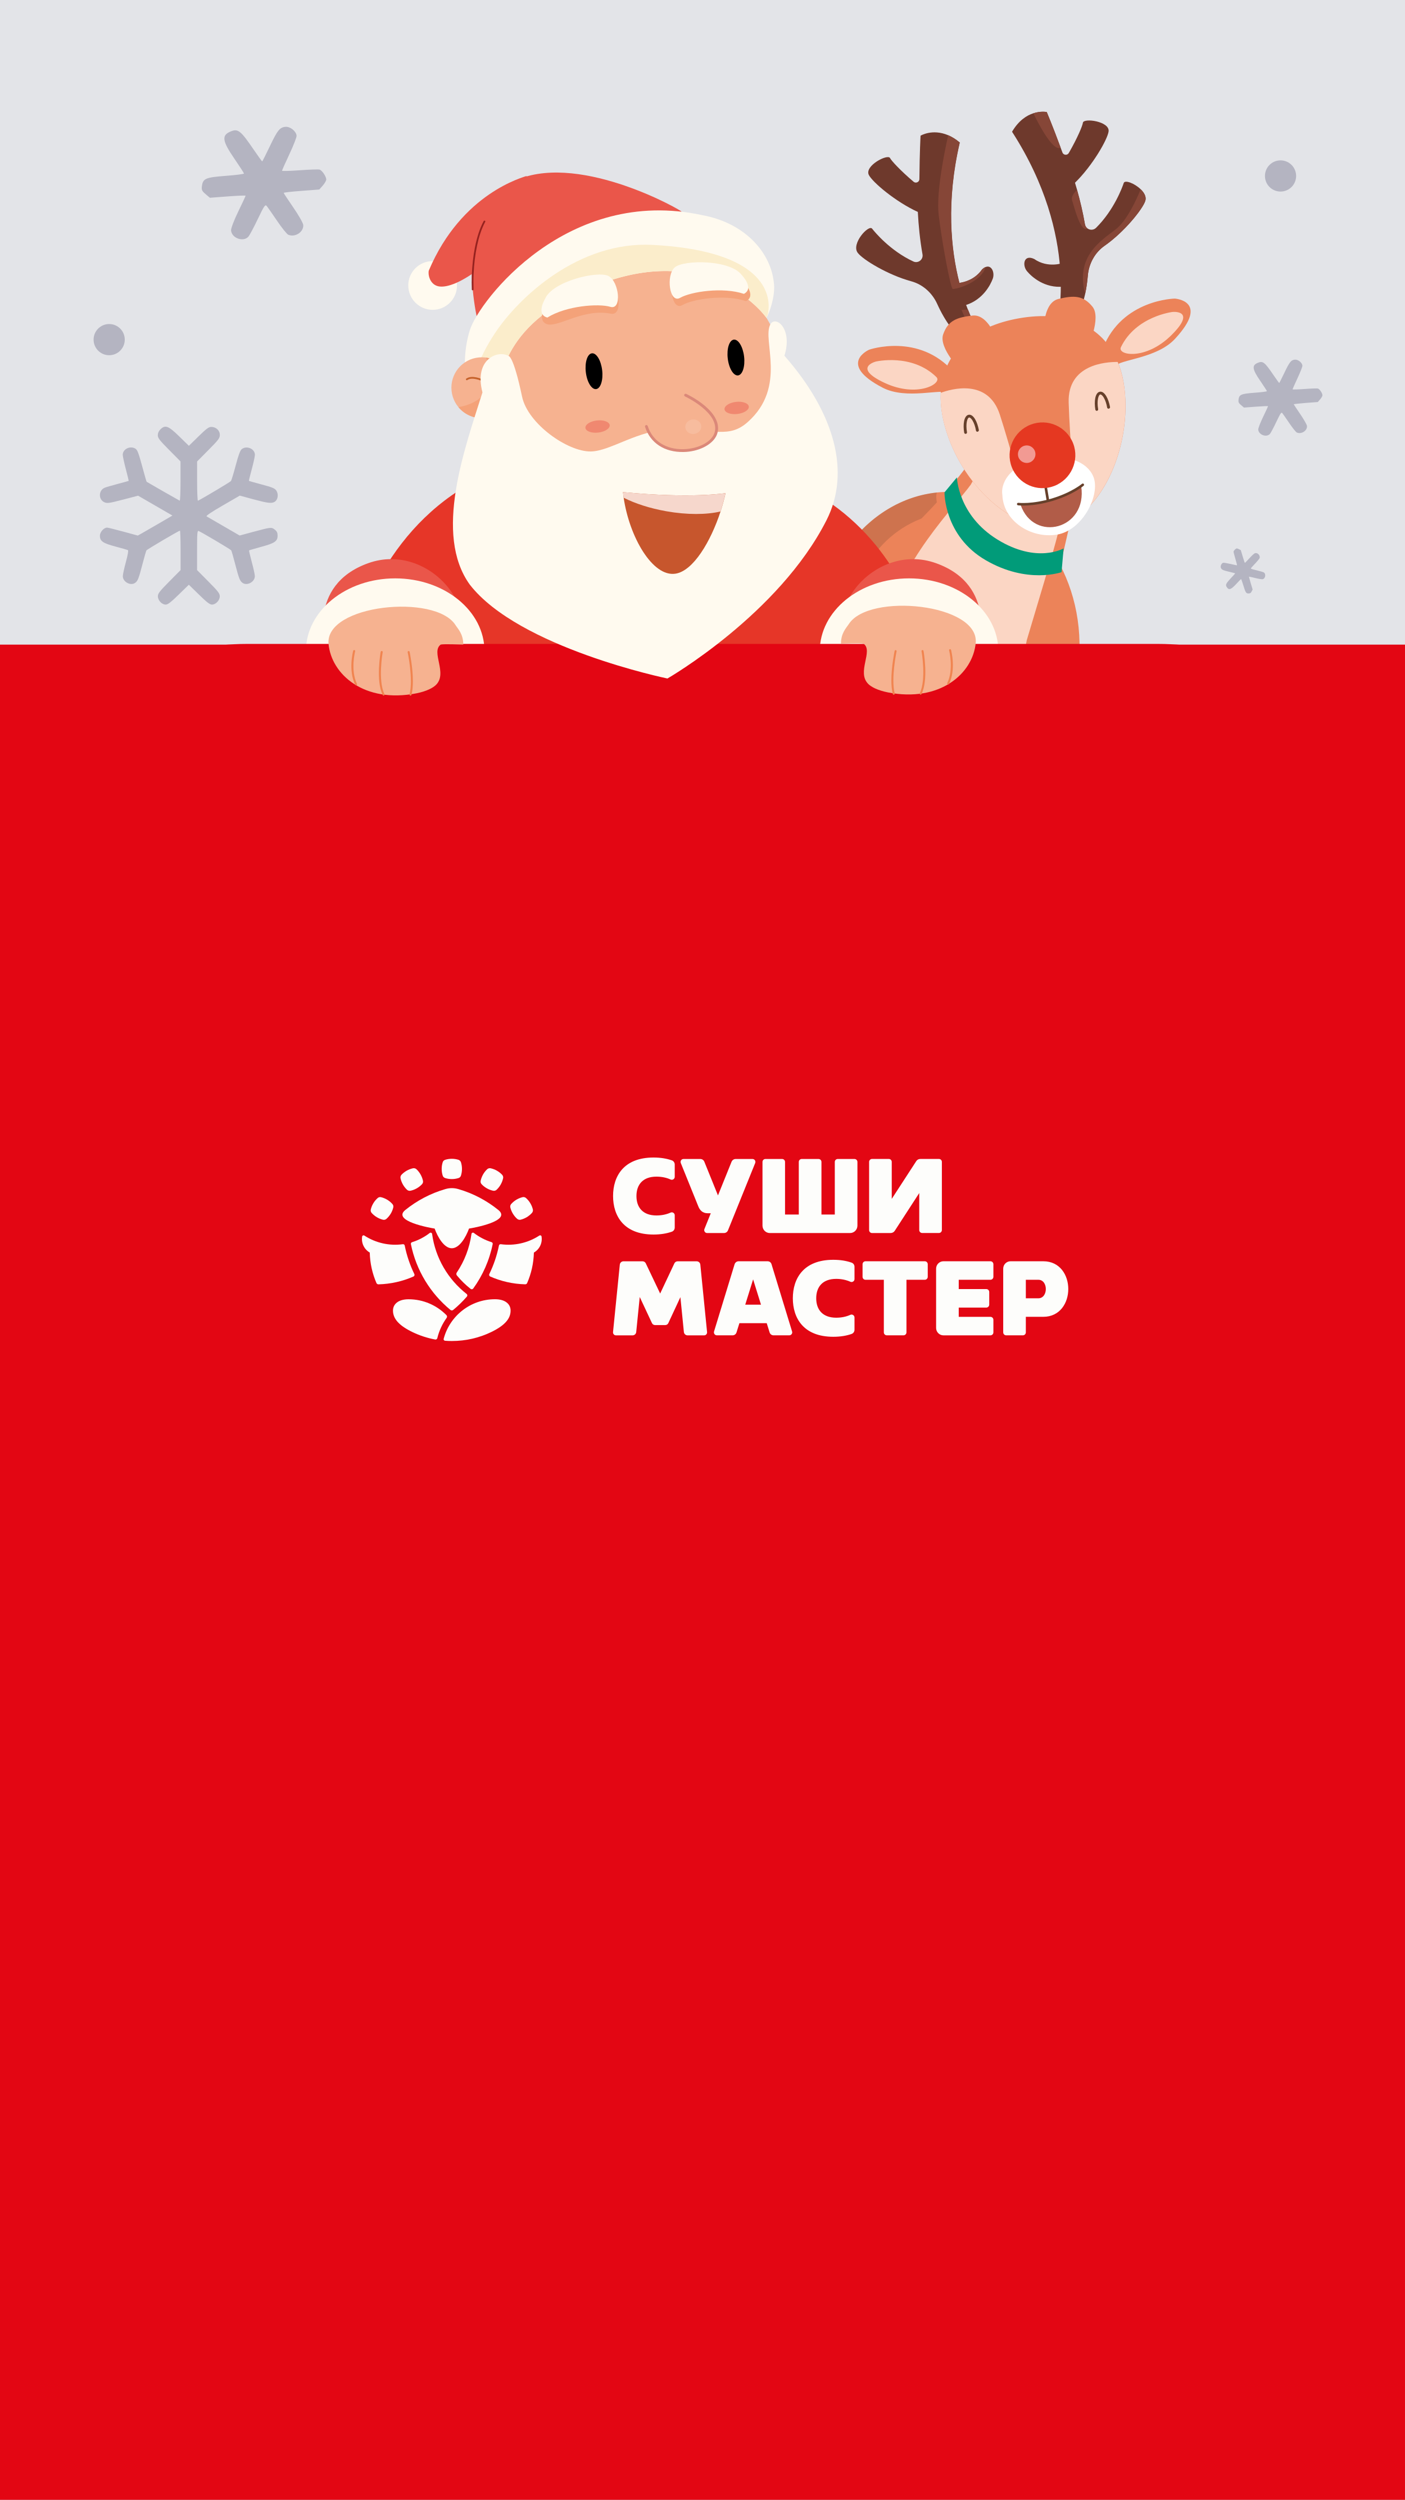 <svg version="1.2" baseProfile="tiny-ps" xmlns="http://www.w3.org/2000/svg" viewBox="0 0 375 667" width="375" height="667">
	<rect x="0" y="0" width="375" height="667" fill="#333333" stroke="none"/>
	<title>375х667-svg</title>
	<style>
		tspan { white-space:pre }
		.s0 { fill: #b4b4c1 } 
		.s1 { fill: #e3e4e8 } 
		.s2 { fill: #ec8359 } 
		.s3 { opacity: .5;fill: #000000 } 
		.s4 { fill: #fbd6c4 } 
		.s5 { fill: #019b79 } 
		.s6 { fill: #6e392c } 
		.s7 { fill: #864637 } 
		.s8 { fill: #66402b } 
		.s9 { fill: #ffffff } 
		.s10 { fill: #b15c48 } 
		.s11 { fill: #e53821 } 
		.s12 { fill: #f29a93 } 
		.s13 { fill: #e63628 } 
		.s14 { fill: #ea564a } 
		.s15 { fill: #fffaef } 
		.s16 { fill: #e30613 } 
		.s17 { fill: #fdfdfb } 
		.s18 { fill: #f6b290 } 
		.s19 { fill: #f08450 } 
		.s20 { fill: #f08870 } 
		.s21 { fill: #fbedcb } 
		.s22 { fill: #96221f } 
		.s23 { fill: #f4a279 } 
		.s24 { fill: #c6622b } 
		.s25 { opacity: .5;fill: #ffffff } 
		.s26 { fill: #db8879 } 
		.s27 { fill: #000000 } 
		.s28 { fill: #c7562d } 
		.s29 { fill: #f6d7cc } 
	</style>
	<path id="Layer" fill-rule="evenodd" class="s0" d="m134.11 545.57c2.06 0.41 2.31 1.12 2.31 6.58c0 2.69 0.12 4.88 0.26 4.88c0.14 0 2.02-1.03 4.18-2.28c4.88-2.84 6.41-2.95 7.24-0.52c0.72 2.11 0.16 2.73-5.38 5.93c-1.76 1.01-3.19 1.9-3.19 1.96c0 0.06 1.68 1.08 3.74 2.26c4.28 2.45 4.99 3.12 4.99 4.66c0 1.26-1.41 2.75-2.6 2.75c-0.39 0-2.54-1.02-4.76-2.28c-2.22-1.25-4.14-2.28-4.26-2.28c-0.12 0-0.22 2.12-0.22 4.71c0 2.59-0.09 4.97-0.21 5.28c-0.25 0.64-1.88 1.6-2.73 1.6c-0.31 0-1.02-0.47-1.57-1.03l-1.01-1.03v-4.77c0-2.62-0.08-4.77-0.18-4.77c-0.1 0-1.94 1.02-4.09 2.28c-2.15 1.26-4.32 2.28-4.83 2.28c-1.88 0-3.21-2.45-2.29-4.2c0.18-0.35 1.93-1.55 3.88-2.67c1.95-1.12 3.83-2.22 4.17-2.46c0.55-0.38 0.17-0.69-3.26-2.65c-2.13-1.22-4.16-2.5-4.5-2.85c-1.43-1.45-0.07-4.49 2.01-4.49c0.52 0 2.68 1.01 4.85 2.28c2.15 1.25 3.99 2.28 4.08 2.28c0.1 0 0.17-2.15 0.17-4.77v-4.77l1.05-1.07c0.88-0.9 1.23-1.04 2.15-0.84z" />
	<path id="Layer" fill-rule="evenodd" class="s0" d="m180.17 590.79c0.77 0.15 0.86 0.42 0.86 2.47c0 1.01 0.05 1.83 0.1 1.83c0.05 0 0.75-0.39 1.55-0.86c1.81-1.06 2.38-1.1 2.69-0.19c0.27 0.8 0.06 1.03-2 2.23c-0.65 0.39-1.18 0.72-1.18 0.74c0 0.03 0.63 0.41 1.39 0.85c1.59 0.92 1.85 1.17 1.85 1.75c0 0.47-0.52 1.03-0.96 1.03c-0.15 0-0.94-0.39-1.77-0.86c-0.82-0.47-1.54-0.86-1.58-0.86c-0.04 0-0.08 0.8-0.08 1.77c0 0.97-0.04 1.86-0.08 1.98c-0.09 0.24-0.69 0.6-1.01 0.6c-0.11 0-0.37-0.17-0.58-0.38l-0.37-0.39v-1.79c0-0.98-0.03-1.79-0.07-1.79c-0.04 0-0.72 0.39-1.52 0.86c-0.79 0.48-1.6 0.86-1.79 0.86c-0.7 0-1.19-0.91-0.85-1.57c0.07-0.13 0.72-0.58 1.44-1c0.73-0.42 1.42-0.83 1.55-0.92c0.21-0.14 0.06-0.25-1.21-0.99c-0.79-0.46-1.54-0.94-1.67-1.07c-0.53-0.54-0.02-1.68 0.75-1.68c0.19 0 0.99 0.38 1.8 0.86c0.8 0.47 1.49 0.86 1.52 0.86c0.03 0 0.06-0.81 0.06-1.79v-1.79l0.39-0.4c0.33-0.33 0.46-0.38 0.77-0.36z" />
	<path id="Layer" class="s0" d="m222.28 626.62c-1.38 0-2.5-1.12-2.5-2.5c0-1.38 1.12-2.5 2.5-2.5c1.38 0 2.5 1.12 2.5 2.5c0 1.38-1.12 2.5-2.5 2.5z" />
	<path id="Layer" class="s0" d="m162.98 634.11c-1.38 0-2.5-1.12-2.5-2.5c0-1.38 1.12-2.5 2.5-2.5c1.38 0 2.5 1.12 2.5 2.5c0 1.38-1.12 2.5-2.5 2.5z" />
	<path id="Layer" fill-rule="evenodd" class="s0" d="m291.14 540.09c0.77 0.16 0.86 0.42 0.86 2.47c0 1.01 0.05 1.83 0.1 1.83c0.05 0 0.75-0.39 1.55-0.86c1.81-1.06 2.38-1.1 2.69-0.19c0.27 0.79 0.06 1.02-2 2.22c-0.65 0.39-1.18 0.72-1.18 0.74c0 0.03 0.63 0.41 1.39 0.85c1.59 0.92 1.85 1.17 1.85 1.75c0 0.47-0.52 1.03-0.96 1.03c-0.15 0-0.94-0.39-1.77-0.86c-0.82-0.47-1.54-0.86-1.58-0.86c-0.04 0-0.08 0.8-0.08 1.77c0 0.97-0.04 1.86-0.08 1.98c-0.09 0.24-0.69 0.6-1.01 0.6c-0.11 0-0.37-0.17-0.58-0.38l-0.37-0.39v-1.79c0-0.98-0.03-1.79-0.07-1.79c-0.04 0-0.72 0.39-1.52 0.86c-0.79 0.48-1.6 0.86-1.79 0.86c-0.7 0-1.19-0.91-0.85-1.57c0.07-0.13 0.72-0.58 1.44-1c0.73-0.42 1.42-0.83 1.55-0.92c0.21-0.14 0.06-0.25-1.21-0.99c-0.79-0.46-1.54-0.94-1.67-1.07c-0.53-0.54-0.02-1.68 0.75-1.68c0.19 0 0.99 0.38 1.8 0.86c0.8 0.47 1.49 0.86 1.52 0.86c0.03 0 0.06-0.81 0.06-1.79v-1.79l0.39-0.4c0.33-0.33 0.46-0.39 0.77-0.35z" />
	<path id="Layer" fill-rule="evenodd" class="s0" d="m270.14 590.89c2.06 0.41 2.31 1.12 2.31 6.58c0 2.69 0.12 4.88 0.26 4.88c0.14 0 2.02-1.03 4.18-2.28c4.88-2.84 6.41-2.95 7.24-0.52c0.72 2.11 0.16 2.73-5.38 5.93c-1.76 1.01-3.19 1.9-3.19 1.96c0 0.06 1.68 1.08 3.74 2.26c4.28 2.45 4.99 3.12 4.99 4.66c0 1.26-1.41 2.75-2.6 2.75c-0.39 0-2.54-1.02-4.76-2.28c-2.22-1.25-4.14-2.28-4.26-2.28c-0.12 0-0.22 2.12-0.22 4.71c0 2.59-0.09 4.97-0.21 5.28c-0.25 0.64-1.88 1.6-2.73 1.6c-0.31 0-1.02-0.47-1.57-1.03l-1.01-1.03v-4.77c0-2.62-0.08-4.77-0.18-4.77c-0.1 0-1.94 1.02-4.09 2.28c-2.15 1.26-4.32 2.28-4.83 2.28c-1.88 0-3.21-2.45-2.29-4.2c0.18-0.35 1.93-1.55 3.88-2.67c1.95-1.12 3.83-2.22 4.17-2.46c0.55-0.38 0.17-0.69-3.26-2.65c-2.13-1.22-4.16-2.5-4.5-2.85c-1.43-1.45-0.07-4.49 2.01-4.49c0.52 0 2.68 1.01 4.85 2.28c2.15 1.25 3.99 2.28 4.08 2.28c0.1 0 0.17-2.15 0.17-4.77v-4.77l1.05-1.07c0.87-0.9 1.22-1.03 2.15-0.84z" />
	<path id="Layer" class="s0" d="m322.81 628.13c-1.38 0-2.5-1.12-2.5-2.5c0-1.38 1.12-2.5 2.5-2.5c1.38 0 2.5 1.12 2.5 2.5c0 1.38-1.12 2.5-2.5 2.5z" />
	<path id="Layer" fill-rule="evenodd" class="s0" d="m63.15 601.3c2.06 0.41 2.31 1.12 2.31 6.58c0 2.69 0.12 4.88 0.26 4.88c0.14 0 2.02-1.03 4.18-2.28c4.88-2.84 6.41-2.95 7.24-0.52c0.72 2.11 0.16 2.73-5.38 5.93c-1.76 1.01-3.19 1.9-3.19 1.96c0 0.06 1.68 1.08 3.74 2.26c4.28 2.45 4.99 3.12 4.99 4.66c0 1.26-1.41 2.75-2.6 2.75c-0.39 0-2.54-1.02-4.76-2.28c-2.22-1.25-4.14-2.28-4.26-2.28c-0.12 0-0.22 2.12-0.22 4.71c0 2.59-0.09 4.97-0.21 5.28c-0.25 0.64-1.88 1.6-2.73 1.6c-0.31 0-1.02-0.47-1.57-1.03l-1.01-1.03v-4.77c0-2.62-0.08-4.77-0.18-4.77c-0.1 0-1.94 1.02-4.09 2.28c-2.15 1.26-4.32 2.28-4.83 2.28c-1.88 0-3.21-2.45-2.29-4.2c0.18-0.35 1.93-1.55 3.88-2.67c1.95-1.12 3.83-2.22 4.17-2.46c0.55-0.38 0.17-0.69-3.26-2.65c-2.13-1.22-4.16-2.5-4.5-2.85c-1.43-1.45-0.07-4.49 2.01-4.49c0.52 0 2.68 1.01 4.85 2.28c2.15 1.25 3.99 2.28 4.08 2.28c0.1 0 0.17-2.15 0.17-4.77v-4.77l1.05-1.07c0.88-0.9 1.23-1.04 2.15-0.84z" />
	<path id="Layer" class="s0" d="m121.54 607.46c-1.38 0-2.5-1.12-2.5-2.5c0-1.38 1.12-2.5 2.5-2.5c1.38 0 2.5 1.12 2.5 2.5c0 1.38-1.12 2.5-2.5 2.5z" />
	<path id="Layer" class="s0" d="m48.25 564.64c-1.38 0-2.5-1.12-2.5-2.5c0-1.38 1.12-2.5 2.5-2.5c1.38 0 2.5 1.12 2.5 2.5c0 1.38-1.12 2.5-2.5 2.5z" />
	<path id="Layer" class="s0" d="m337.62 572.96c-2.3 0-4.16-1.86-4.16-4.16c0-2.3 1.86-4.16 4.16-4.16c2.3 0 4.16 1.86 4.16 4.16c0 2.3-1.86 4.16-4.16 4.16z" />
	<path id="Layer" class="s0" d="m223.99 34.02c-1.38 0-2.5-1.12-2.5-2.5c0-1.38 1.12-2.5 2.5-2.5c1.38 0 2.5 1.12 2.5 2.5c0 1.38-1.12 2.5-2.5 2.5z" />
	<path id="Layer" class="s0" d="m150.76 31.52c-2.3 0-4.16-1.86-4.16-4.16c0-2.3 1.86-4.16 4.16-4.16c2.3 0 4.16 1.86 4.16 4.16c0 2.3-1.86 4.16-4.16 4.16z" />
	<g id="Layer">
		<g id="Layer">
			<path id="Layer" class="s1" d="m0-0.01h375v667.02h-375v-667.02z" />
			<g id="Layer">
				<path id="Layer" class="s2" d="m217.55 171.93c0.58-22.94 16.88-41.14 36.35-40.67c0.31 0 0.61 0.02 0.93 0.04c19.05 1.03 33.86 19.77 33.29 42.32c-0.07 1.98-0.23 3.93-0.51 5.84c-2.94 20.09-18.06 35.25-35.86 34.82c-19.47-0.47-34.79-19.42-34.2-42.35z" />
				<g id="Layer" style="opacity: .5">
					<g id="Layer" style="opacity: .5">
						<path id="Layer" class="s3" d="m217.57 171.92c0.55-21.4 14.77-38.71 32.53-40.52c-1.67 2.35 6.29 30.23 37.52 48.03l-0.01 0.03c-2.94 20.09-18.06 35.25-35.86 34.82c-19.47-0.47-34.79-19.42-34.18-42.36z" />
					</g>
				</g>
				<path id="Layer" class="s2" d="m284.66 166.51c-1.78 15.32-16.22 27.41-31.71 25.62c-15.49-1.8-26.59-15.67-24.8-30.99c1.79-15.31 15.82-26.28 31.31-24.49c15.5 1.81 26.98 14.54 25.2 29.86z" />
				<path id="Layer" class="s2" d="m291.1 115.61l-10.71 46.64l-45.58-13.32c15.58-13.97 28.96-28.52 33.98-45.01l22.31 11.69z" />
				<path id="Layer" class="s4" d="m283.98 131.84c0.42 5.43-2.74 14.75-9.93 38.98c-5.02 28.52-38.61 30.74-37.23-3.69c2.44-16.47 18.54-32.53 22.29-37.83c5.03-9.79 23.87-10.84 24.87 2.54z" />
				<path id="Layer" class="s5" d="m255.4 127.38c0 0 0.28 10.11 10.85 16.6c10.57 6.49 17.63 2.34 17.63 2.34l-0.55 6.34c0 0-9.12 3.28-20.26-3.2c-11.14-6.48-10.98-18.09-10.98-18.09l3.31-3.99z" />
				<path id="Layer" class="s2" d="m300.4 108.39c-0.01 12.12-5.33 24.42-13.03 29.59c-1.75 1.17-3.62 1.98-5.57 2.32c-2.15 0.38-4.42 0.2-6.7-0.44c-8.89-2.49-17.98-12.02-21.97-23.16c-1.57-4.36-2.2-8.33-2.04-11.86c0.53-10.89 8.7-17.76 20.88-19.91c12.19-2.14 22.21 1.55 26.38 11.65c1.33 3.26 2.06 7.2 2.05 11.81z" />
				<path id="Layer" class="s2" d="m231.99 93.3c0 0 13.28-4.61 22.54 5.95c1.18 1.34 1.89 4.12-1.33 5.64c-1.8-1.35-11.23 1.87-17.62-1.45c-12.27-6.37-3.59-10.14-3.59-10.14z" />
				<path id="Layer" class="s4" d="m233.76 96.47c0 0 9.62-2.27 16.16 4.13c1.75 1.68-5.01 5.65-13.77 1.58c-8.77-4.08-2.39-5.71-2.39-5.71z" />
				<path id="Layer" class="s2" d="m313.62 90.4c-4.89 5.31-14.87 5.49-16.09 7.37c-3.54-0.34-3.82-3.2-3.16-4.85c5.15-13.06 19.19-13.25 19.19-13.25c0 0 9.46 0.58 0.06 10.73z" />
				<path id="Layer" class="s4" d="m312.66 89.42c-6.87 6.83-14.55 5.39-13.48 3.21c3.99-8.27 13.8-9.4 13.8-9.4c0 0 6.56-0.62-0.32 6.19z" />
				<path id="Layer" class="s6" d="m256.14 38.04c-3.66 15.74-2.4 28.48-0.09 37.46c0.11 0.4 0.21 0.8 0.32 1.18c0.47 1.72 0.97 3.29 1.49 4.69c0.16 0.41 0.31 0.83 0.47 1.22c2.02 5.23 3.99 8.02 3.99 8.02c0 0 0 0.25-0.03 0.63c-0.11 1.39-0.65 4.36-3.55 1.2c-3.77-2.88-6.57-6.84-8.6-11.35c-1.34-2.95-3.85-5.21-6.97-6.05c-6.09-1.65-12.82-5.71-14.23-7.57c-1.85-2.41 2.92-7.64 3.83-6.46c0.71 0.91 4.84 5.91 11.01 8.76c1.27 0.59 2.69-0.51 2.44-1.9c-0.68-3.84-1.06-7.69-1.25-11.32c-5.98-2.74-12.08-7.93-13.07-9.86c-1.24-2.45 5.05-5.7 5.65-4.52c0.37 0.72 2.7 3.27 6.28 6.32c0.61 0.52 1.56 0.09 1.56-0.71c0.06-7.22 0.31-11.57 0.31-11.57c0 0 3.14-1.94 7.39-0.12c0.96 0.41 2 1.04 3.05 1.95z" />
				<path id="Layer" class="s6" d="m264.98 74.34c-0.65 1.78-2.67 5.57-7.09 7.02c-0.24 0.07-0.49 0.14-0.75 0.22c-3.97 0.99-4.11-2.95-3.11-4.95c0.26-0.52 0.61-0.92 0.99-1.06c0 0 0.41 0 1.06-0.08c1.47-0.21 4.16-0.95 6.01-3.56c0.35-0.35 0.68-0.57 0.98-0.68c1.6-0.65 2.48 1.51 1.91 3.09z" />
				<path id="Layer" class="s7" d="m256.08 75.48c1.47-0.21 4.16-0.95 6.01-3.56c0.35-0.35 0.68-0.57 0.98-0.68c-0.74 2.64-4.05 4.58-6.68 5.42c-0.8 0.25-1.54 0.42-2.13 0.46c-0.07-0.07-0.13-0.24-0.22-0.51c-0.85-2.45-2.7-12.66-3.5-19.21c-0.75-6.15 1.77-17.92 2.54-21.32c0.98 0.44 2.02 1.04 3.1 1.94c-3.67 15.76-2.4 28.48-0.1 37.46z" />
				<path id="Layer" class="s7" d="m262.34 90.61c0 0 0 0.25-0.03 0.63c-2.78-1.47-5.68-8.54-5.68-8.54l1.72-0.11c2.02 5.23 3.99 8.02 3.99 8.02z" />
				<path id="Layer" class="s2" d="m251.74 89.2c1.31-3.69 3.64-4.52 7.81-5c4.85-0.56 7.37 8.8 7.37 8.8c0 0-3.9 6.7-10.13 6.27c0 0-6.36-6.38-5.05-10.07z" />
				<path id="Layer" class="s6" d="m295.89 35.05c-0.27 2.14-4.27 9.12-8.97 13.71c0.18 0.62 0.36 1.25 0.55 1.88c0.83 2.93 1.58 6.05 2.11 9.21c0.09 0.48 0.35 0.88 0.71 1.13c0.65 0.44 1.58 0.45 2.23-0.17c4.84-4.78 7.05-10.89 7.41-11.98c0.3-0.91 2.94 0.1 4.56 1.71c0.93 0.9 1.54 2.01 1.2 3.06c-0.71 2.22-5.65 8.34-10.85 11.97c-2.66 1.85-4.25 4.85-4.5 8.07c-0.14 1.63-0.36 3.24-0.71 4.8c-0.7 3.16-1.84 6.12-3.57 8.79c-2.11 5-3.98-0.5-3.98-0.5c0 0 6.31-23.25-11.96-51.58c1.77-3 3.9-4.36 5.7-4.93c2.01-0.66 3.56-0.33 3.56-0.33c0 0 1.49 3.49 3.71 9.51c0.16 0.42 0.3 0.84 0.47 1.27c0.27 0.76 1.32 0.84 1.71 0.15c2.35-4.08 3.66-7.27 3.76-8.07c0.17-1.33 7.18-0.4 6.86 2.3z" />
				<path id="Layer" class="s6" d="m283.91 76.47c-5.09 0.53-8.55-2.6-9.82-4.13c-1.27-1.54-0.9-4.55 1.92-3.25c3.75 2.63 7.88 1.02 7.88 1.02c1.92-0.01 5.18 5.83 0.02 6.36z" />
				<path id="Layer" class="s7" d="m279.38 29.9c0 0 1.49 3.49 3.71 9.51c-2.18 1.2-6.43-7.42-7.27-9.17c2.02-0.67 3.56-0.34 3.56-0.34z" />
				<path id="Layer" class="s7" d="m289.57 59.86c0.09 0.48 0.35 0.88 0.71 1.13c-1.97 1.16-3.6-6.01-4.12-7.48c-0.36-0.99 0.56-2.13 1.3-2.86c0.81 2.94 1.55 6.06 2.11 9.21z" />
				<path id="Layer" class="s7" d="m305.68 53.58c-0.71 2.22-5.65 8.34-10.85 11.97c-2.66 1.85-4.24 4.85-4.5 8.07c-0.14 1.63-0.36 3.24-0.71 4.8c-2.65-10.1 4.26-14.19 8.22-17.27c2.9-2.25 5.45-7.78 6.61-10.64c0.95 0.92 1.56 2.02 1.23 3.07z" />
				<path id="Layer" class="s2" d="m290.22 92.99c-5.72 2.52-11.65-2.45-11.65-2.45c0 0-0.78-9.66 3.96-10.78c4.08-0.97 6.56-0.98 9.03 2.04c2.51 3.01-1.34 11.2-1.34 11.19z" />
				<path id="Layer" class="s4" d="m275.08 139.84c-8.89-2.49-17.98-12.02-21.97-23.16c-1.57-4.36-2.2-8.33-2.04-11.86c2.77-1.03 12.62-3.91 15.78 5.78c2.8 8.61 6.6 22.92 8.23 29.24z" />
				<path id="Layer" class="s4" d="m300.39 108.38c-0.01 12.12-5.33 24.42-13.03 29.59c-0.56-6.34-1.86-21.39-2.13-30.58c-0.3-10.18 9.94-10.82 12.88-10.81c0.07 0 0.14 0 0.21 0c1.36 3.26 2.09 7.2 2.07 11.8z" />
				<path id="Layer" class="s8" d="m261.01 115.16c-0.02 0.01-0.05 0.01-0.08 0.03c-0.21 0.04-0.41-0.11-0.44-0.3c-0.17-1.04-0.51-2-0.91-2.67c-0.32-0.54-0.7-0.86-0.93-0.82c-0.48 0.09-0.95 1.65-0.56 3.92c0.04 0.21-0.11 0.41-0.3 0.44c-0.21 0.04-0.41-0.11-0.44-0.3c-0.38-2.16-0.08-4.57 1.19-4.79c0.59-0.11 1.2 0.31 1.71 1.17c0.46 0.76 0.8 1.8 1.02 2.93c0 0.14-0.09 0.32-0.26 0.39z" />
				<path id="Layer" class="s8" d="m296.02 109.01c-0.02 0.01-0.05 0.01-0.08 0.03c-0.21 0.04-0.41-0.11-0.44-0.3c-0.17-1.04-0.51-2-0.91-2.67c-0.32-0.54-0.7-0.86-0.93-0.82c-0.48 0.09-0.95 1.65-0.56 3.92c0.04 0.21-0.11 0.41-0.3 0.44c-0.21 0.04-0.41-0.11-0.44-0.3c-0.38-2.16-0.08-4.57 1.19-4.79c0.59-0.11 1.2 0.31 1.71 1.17c0.46 0.76 0.81 1.8 1.02 2.93c0.03 0.15-0.1 0.32-0.26 0.39z" />
				<path id="Layer" class="s9" d="m267.53 131.99c-0.45-2.39 1.21-8.13 10.9-9.7c7.47-1.2 12.42 1.56 13.58 5.44c1.42 4.93-3.27 13.81-9.87 14.91c-6.93 1.15-14.39-3.57-14.61-10.65z" />
				<path id="Layer" class="s8" d="m280.14 135.79c-0.02 0.01-0.04 0.01-0.06 0.02c-0.19 0.03-0.37-0.09-0.4-0.28l-1.08-6.41c-0.03-0.19 0.09-0.37 0.28-0.4c0.19-0.03 0.37 0.09 0.4 0.28l1.09 6.42c0.01 0.15-0.07 0.31-0.23 0.37z" />
				<path id="Layer" class="s10" d="m272.41 134.72c3.52 10.15 17.9 6.55 16.17-4.99c-6.58 4.76-15.68 5.06-16.17 4.99z" />
				<path id="Layer" class="s8" d="m283.19 132.89c-0.7 0.26-1.46 0.53-2.27 0.77c-5.43 1.61-9.04 1.2-9.2 1.17c-0.17-0.02-0.31-0.19-0.29-0.37c0.02-0.18 0.19-0.32 0.37-0.3c0.06 0.01 3.67 0.42 8.93-1.15c5.28-1.58 8.03-3.9 8.06-3.92c0.13-0.11 0.35-0.1 0.47 0.04c0.11 0.13 0.1 0.36-0.04 0.47c-0.08 0.08-2.11 1.79-6.03 3.29z" />
				<path id="Layer" class="s11" d="m281.37 129.67c-4.53 1.73-9.6-0.53-11.33-5.05c-1.73-4.52 0.54-9.59 5.07-11.33c4.53-1.73 9.6 0.53 11.33 5.05c1.72 4.52-0.55 9.59-5.07 11.33z" />
				<path id="Layer" class="s12" d="m276.35 120.91c0.15 1.28-0.75 2.44-2.04 2.6c-1.28 0.14-2.45-0.75-2.6-2.04c-0.15-1.28 0.75-2.44 2.04-2.6c1.29-0.16 2.45 0.76 2.6 2.04z" />
			</g>
			<path id="Layer" class="s13" d="m92.82 208.16c-4.2-17.72-0.42-44.09 14.41-63.2c7.45-9.61 17.7-17.38 31.12-21.29c10.05-2.93 21.7-0.91 35.64-1.44c72.48-2.77 75.46 63.12 75.46 63.12c-9.3 80.9-149 55.02-156.63 22.81z" />
			<path id="Layer" fill-rule="evenodd" class="s0" d="m47.83 116.43l2.58 2.52l2.58-2.52c2.09-2.05 2.73-2.52 3.4-2.52c1.27 0 2.28 0.94 2.28 2.12c0 0.88-0.31 1.3-3.03 4.04l-3.03 3.06v5.28c0 2.9 0.1 5.24 0.22 5.19c0.78-0.32 8.59-4.97 8.8-5.24c0.15-0.18 0.72-2.06 1.28-4.17c0.7-2.67 1.19-3.99 1.58-4.32c1.29-1.09 3.54-0.14 3.54 1.48c0 0.43-0.37 2.15-0.83 3.83c-0.46 1.68-0.8 3.09-0.76 3.13c0.04 0.04 1.32 0.4 2.83 0.8c3.82 1.01 4.28 1.22 4.68 2.17c0.41 0.98 0.08 2.23-0.7 2.65c-0.83 0.44-1.86 0.31-5.64-0.71l-3.61-0.98l-4.61 2.67c-2.98 1.72-4.48 2.74-4.25 2.87c0.19 0.11 2.26 1.31 4.59 2.66l4.23 2.45l3.48-0.94c4.92-1.32 5-1.33 5.89-0.64c0.59 0.46 0.76 0.82 0.76 1.62c0 1.49-0.76 2-4.37 2.98c-1.72 0.47-3.17 0.89-3.23 0.95c-0.06 0.05 0.26 1.45 0.71 3.1c0.45 1.65 0.82 3.35 0.82 3.77c0 1.56-2.12 2.68-3.33 1.76c-0.68-0.52-0.93-1.17-1.9-4.9c-0.49-1.91-0.98-3.59-1.07-3.74c-0.17-0.27-7.94-4.87-8.72-5.17c-0.34-0.13-0.4 0.61-0.4 5.14v5.29l3.03 3.06c2.58 2.6 3.03 3.18 3.03 3.93c0 1.09-1.06 2.22-2.09 2.22c-0.56 0-1.38-0.62-3.45-2.65l-2.72-2.65l-2.72 2.65c-2.07 2.02-2.89 2.65-3.45 2.65c-1.03 0-2.09-1.12-2.09-2.22c0-0.75 0.45-1.32 3.03-3.93l3.03-3.06v-5.26c0-2.89-0.08-5.26-0.17-5.26c-0.29 0-8.77 4.99-8.95 5.27c-0.09 0.14-0.57 1.82-1.07 3.73c-0.97 3.73-1.22 4.38-1.9 4.9c-1.21 0.92-3.33-0.2-3.33-1.76c0-0.42 0.37-2.12 0.82-3.77c0.48-1.74 0.71-3.07 0.56-3.16c-0.14-0.09-1.62-0.52-3.3-0.96c-3.42-0.9-4.23-1.47-4.19-2.94c0.02-0.98 1.09-2.14 1.93-2.12c0.26 0.01 2.2 0.49 4.32 1.07l3.86 1.05l1.51-0.85c0.83-0.47 2.91-1.67 4.62-2.67l3.11-1.82l-4.58-2.65l-4.58-2.65l-4.06 1.06c-3.61 0.94-4.16 1.02-4.9 0.71c-1.69-0.71-1.63-3.25 0.09-3.91c0.43-0.17 2.03-0.63 3.54-1.03c1.51-0.4 2.78-0.75 2.81-0.78c0.03-0.03-0.31-1.45-0.76-3.16c-0.45-1.7-0.82-3.42-0.82-3.8c0-1.48 1.87-2.45 3.28-1.7c0.64 0.34 0.9 1.03 2.06 5.31c0.52 1.94 0.99 3.55 1.04 3.59c0.19 0.14 8.6 4.95 8.82 5.04c0.12 0.05 0.22-2.28 0.22-5.19v-5.28l-3.03-3.06c-2.58-2.6-3.03-3.18-3.03-3.93c0-0.57 0.24-1.12 0.68-1.55c1.29-1.29 2.11-0.99 5.03 1.85z" />
			<path id="Layer" fill-rule="evenodd" class="s0" d="m48.88 287.24c1.36 0.27 1.52 0.73 1.52 4.28c0 1.74 0.08 3.17 0.17 3.17c0.1 0 1.33-0.66 2.75-1.48c3.21-1.85 4.21-1.92 4.76-0.34c0.47 1.38 0.1 1.78-3.54 3.86c-1.16 0.65-2.1 1.23-2.1 1.27c0 0.04 1.11 0.7 2.46 1.47c2.81 1.6 3.28 2.03 3.28 3.03c0 0.82-0.93 1.79-1.71 1.79c-0.26 0-1.67-0.66-3.13-1.48c-1.46-0.81-2.72-1.48-2.8-1.48c-0.07 0-0.14 1.37-0.14 3.06c0 1.68-0.06 3.23-0.14 3.43c-0.16 0.42-1.23 1.04-1.79 1.04c-0.2 0-0.67-0.3-1.03-0.67l-0.66-0.67v-3.1c0-1.71-0.05-3.1-0.12-3.1c-0.07 0-1.28 0.66-2.69 1.48c-1.42 0.81-2.84 1.48-3.18 1.48c-1.23 0-2.11-1.59-1.5-2.73c0.12-0.22 1.27-1 2.55-1.73c1.28-0.73 2.52-1.45 2.74-1.6c0.36-0.24 0.11-0.45-2.14-1.72c-1.41-0.79-2.74-1.63-2.96-1.85c-0.94-0.95-0.05-2.92 1.32-2.92c0.34 0 1.76 0.66 3.19 1.48c1.41 0.81 2.62 1.48 2.68 1.48c0.06 0 0.11-1.39 0.11-3.1v-3.1l0.69-0.69c0.58-0.59 0.81-0.68 1.41-0.56z" />
			<path id="Layer" fill-rule="evenodd" class="s0" d="m142.33 236.14c0.77 0.16 0.86 0.42 0.86 2.47c0 1.01 0.05 1.83 0.1 1.83c0.05 0 0.75-0.39 1.55-0.86c1.81-1.06 2.38-1.1 2.69-0.19c0.27 0.8 0.06 1.03-2 2.23c-0.65 0.39-1.18 0.72-1.18 0.74c0 0.03 0.63 0.41 1.39 0.85c1.6 0.92 1.86 1.17 1.86 1.75c0 0.47-0.52 1.03-0.96 1.03c-0.15 0-0.94-0.39-1.77-0.86c-0.82-0.47-1.54-0.86-1.58-0.86c-0.04 0-0.08 0.8-0.08 1.77c0 0.97-0.04 1.86-0.08 1.98c-0.09 0.24-0.69 0.6-1.01 0.6c-0.11 0-0.37-0.17-0.58-0.38l-0.37-0.39v-1.79c0-0.98-0.03-1.79-0.07-1.79c-0.04 0-0.72 0.39-1.52 0.86c-0.79 0.48-1.6 0.86-1.79 0.86c-0.7 0-1.19-0.91-0.85-1.57c0.07-0.13 0.72-0.58 1.44-1c0.73-0.42 1.42-0.83 1.55-0.92c0.2-0.14 0.06-0.25-1.21-0.99c-0.79-0.46-1.54-0.94-1.67-1.07c-0.53-0.54-0.02-1.68 0.75-1.68c0.19 0 0.99 0.38 1.8 0.86c0.8 0.47 1.49 0.86 1.52 0.86c0.03 0 0.06-0.81 0.06-1.79v-1.79l0.39-0.4c0.33-0.34 0.46-0.39 0.76-0.36z" />
			<path id="Layer" class="s0" d="m99.88 275.66c-1.38 0-2.5-1.12-2.5-2.5c0-1.38 1.12-2.5 2.5-2.5c1.38 0 2.5 1.12 2.5 2.5c0 1.38-1.12 2.5-2.5 2.5z" />
			<path id="Layer" class="s0" d="m33.31 236.38c-2.3 0-4.16-1.86-4.16-4.16c0-2.3 1.86-4.16 4.16-4.16c2.3 0 4.16 1.86 4.16 4.16c0 2.3-1.86 4.16-4.16 4.16z" />
			<path id="Layer" fill-rule="evenodd" class="s0" d="m59.78 446.32l3.03 2.96l3.03-2.96c2.46-2.4 3.21-2.96 4-2.96c1.5 0 2.68 1.1 2.68 2.49c0 1.03-0.36 1.52-3.56 4.74l-3.56 3.59v6.21c0 3.41 0.12 6.16 0.26 6.1c0.92-0.38 10.1-5.84 10.35-6.16c0.17-0.22 0.84-2.42 1.5-4.9c0.83-3.12 1.4-4.68 1.86-5.07c1.51-1.28 4.16-0.17 4.16 1.74c0 0.5-0.44 2.52-0.98 4.5c-0.54 1.97-0.94 3.63-0.89 3.67c0.05 0.05 1.55 0.47 3.33 0.94c4.48 1.19 5.03 1.44 5.5 2.55c0.49 1.15 0.1 2.63-0.82 3.12c-0.98 0.52-2.19 0.37-6.63-0.83l-4.24-1.15l-5.42 3.14c-3.5 2.03-5.27 3.23-5 3.38c0.23 0.13 2.66 1.53 5.4 3.12l4.98 2.88l4.09-1.1c5.78-1.55 5.88-1.57 6.92-0.75c0.69 0.54 0.89 0.97 0.89 1.91c0 1.76-0.88 2.36-5.13 3.51c-2.02 0.54-3.72 1.04-3.79 1.11c-0.07 0.06 0.31 1.7 0.84 3.64c0.53 1.94 0.96 3.93 0.96 4.43c0 1.84-2.49 3.16-3.91 2.07c-0.79-0.61-1.09-1.38-2.23-5.76c-0.58-2.24-1.15-4.22-1.26-4.39c-0.2-0.32-9.33-5.73-10.25-6.08c-0.4-0.15-0.47 0.72-0.47 6.04v6.22l3.56 3.59c3.04 3.06 3.56 3.74 3.56 4.62c0 1.29-1.25 2.61-2.46 2.61c-0.66 0-1.62-0.74-4.06-3.12l-3.19-3.12l-3.19 3.12c-2.44 2.38-3.4 3.12-4.06 3.12c-1.22 0-2.46-1.32-2.46-2.61c0-0.88 0.52-1.56 3.56-4.62l3.56-3.59v-6.18c0-3.4-0.09-6.18-0.2-6.18c-0.34 0-10.31 5.86-10.52 6.19c-0.11 0.17-0.68 2.15-1.26 4.39c-1.14 4.39-1.43 5.15-2.23 5.76c-1.42 1.08-3.91-0.24-3.91-2.07c0-0.5 0.43-2.49 0.96-4.43c0.56-2.05 0.84-3.61 0.66-3.72c-0.16-0.1-1.91-0.61-3.88-1.13c-4.03-1.06-4.98-1.73-4.93-3.46c0.03-1.14 1.28-2.52 2.27-2.49c0.3 0 2.59 0.57 5.08 1.25l4.53 1.24l1.78-1c0.98-0.56 3.42-1.97 5.43-3.14l3.65-2.14l-5.38-3.11l-5.38-3.11l-4.77 1.25c-4.24 1.11-4.88 1.2-5.75 0.84c-1.98-0.83-1.91-3.81 0.11-4.59c0.52-0.19 2.39-0.74 4.17-1.21c1.78-0.47 3.27-0.88 3.31-0.92c0.04-0.04-0.36-1.71-0.89-3.72c-0.53-2.01-0.96-4.02-0.96-4.47c0-1.74 2.2-2.88 3.86-2c0.75 0.4 1.06 1.21 2.42 6.24c0.61 2.28 1.16 4.18 1.22 4.22c0.21 0.17 10.11 5.83 10.36 5.93c0.14 0.06 0.26-2.68 0.26-6.1v-6.21l-3.56-3.59c-3.04-3.06-3.56-3.74-3.56-4.62c0-0.66 0.28-1.31 0.79-1.82c1.52-1.51 2.48-1.15 5.86 2.15z" />
			<path id="Layer" class="s0" d="m96.6 527.99c-1.38 0-2.5-1.12-2.5-2.5c0-1.38 1.12-2.5 2.5-2.5c1.38 0 2.5 1.12 2.5 2.5c0 1.38-1.12 2.5-2.5 2.5z" />
			<path id="Layer" class="s0" d="m126.95 475.37c-2.3 0-4.16-1.86-4.16-4.16c0-2.3 1.86-4.16 4.16-4.16c2.3 0 4.16 1.86 4.16 4.16c0 2.3-1.86 4.16-4.16 4.16z" />
			<path id="Layer" class="s0" d="m33.31 368.78c-2.3 0-4.16-1.86-4.16-4.16c0-2.3 1.86-4.16 4.16-4.16c2.3 0 4.16 1.86 4.16 4.16c0 2.3-1.86 4.16-4.16 4.16z" />
			<path id="Layer" fill-rule="evenodd" class="s0" d="m163.07 497.01c0.77 0.16 0.86 0.42 0.86 2.47c0 1.01 0.05 1.83 0.1 1.83c0.05 0 0.75-0.39 1.55-0.86c1.81-1.06 2.38-1.1 2.69-0.19c0.27 0.8 0.06 1.03-2 2.23c-0.65 0.39-1.18 0.71-1.18 0.74c0 0.03 0.63 0.41 1.39 0.85c1.59 0.92 1.85 1.17 1.85 1.75c0 0.47-0.52 1.03-0.96 1.03c-0.15 0-0.94-0.39-1.77-0.86c-0.82-0.47-1.54-0.86-1.58-0.86c-0.04 0-0.08 0.8-0.08 1.77c0 0.97-0.04 1.86-0.08 1.98c-0.09 0.24-0.69 0.6-1.01 0.6c-0.11 0-0.37-0.17-0.58-0.38l-0.37-0.39v-1.79c0-0.98-0.03-1.79-0.07-1.79c-0.04 0-0.72 0.39-1.52 0.86c-0.79 0.48-1.6 0.86-1.79 0.86c-0.7 0-1.19-0.91-0.85-1.57c0.07-0.13 0.72-0.58 1.44-1c0.73-0.42 1.42-0.83 1.55-0.92c0.21-0.14 0.06-0.25-1.21-0.99c-0.79-0.46-1.54-0.94-1.67-1.07c-0.53-0.54-0.02-1.68 0.75-1.68c0.19 0 0.99 0.38 1.8 0.86c0.8 0.47 1.49 0.86 1.52 0.86c0.03 0 0.06-0.81 0.06-1.79v-1.79l0.39-0.4c0.33-0.33 0.46-0.38 0.77-0.36z" />
			<path id="Layer" fill-rule="evenodd" class="s0" d="m282 242.39c-0.78 0.07-0.94-0.16-1.53-2.12c-0.29-0.96-0.57-1.74-0.62-1.72c-0.05 0.02-0.61 0.59-1.24 1.27c-1.43 1.54-1.96 1.74-2.52 0.96c-0.48-0.69-0.35-0.97 1.28-2.71c0.51-0.55 0.93-1.02 0.92-1.04c0-0.02-0.71-0.21-1.57-0.41c-1.79-0.42-2.11-0.59-2.28-1.14c-0.13-0.46 0.21-1.14 0.63-1.27c0.14-0.04 1.01 0.1 1.94 0.31c0.92 0.22 1.72 0.38 1.76 0.37c0.04-0.02-0.15-0.79-0.43-1.72c-0.28-0.93-0.5-1.8-0.49-1.92c0.02-0.25 0.5-0.77 0.8-0.86c0.11-0.03 0.41 0.06 0.67 0.2l0.47 0.26l0.51 1.71c0.28 0.94 0.54 1.7 0.58 1.69c0.04-0.01 0.58-0.58 1.21-1.26c0.63-0.69 1.29-1.29 1.47-1.34c0.67-0.2 1.41 0.53 1.27 1.26c-0.02 0.14-0.52 0.76-1.09 1.37c-0.58 0.61-1.12 1.21-1.22 1.33c-0.15 0.19 0.02 0.26 1.45 0.6c0.89 0.22 1.75 0.46 1.91 0.55c0.67 0.37 0.51 1.61-0.23 1.83c-0.18 0.06-1.06-0.08-1.97-0.3c-0.9-0.22-1.67-0.39-1.7-0.38c-0.04 0.01 0.17 0.79 0.45 1.73l0.51 1.71l-0.26 0.5c-0.21 0.42-0.32 0.5-0.68 0.54z" />
			<path id="Layer" class="s0" d="m241.45 254.38c-2.3 0-4.16-1.86-4.16-4.16c0-2.3 1.86-4.16 4.16-4.16c2.3 0 4.16 1.86 4.16 4.16c0 2.3-1.86 4.16-4.16 4.16z" />
			<path id="Layer" class="s0" d="m341.78 333.05c-2.3 0-4.16-1.86-4.16-4.16c0-2.3 1.86-4.16 4.16-4.16c2.3 0 4.16 1.86 4.16 4.16c0 2.3-1.86 4.16-4.16 4.16z" />
			<path id="Layer" fill-rule="evenodd" class="s0" d="m333.32 438.82c-0.78 0.07-0.94-0.16-1.53-2.12c-0.29-0.96-0.57-1.74-0.62-1.72c-0.05 0.02-0.61 0.59-1.24 1.27c-1.43 1.54-1.96 1.74-2.52 0.96c-0.48-0.69-0.35-0.97 1.28-2.71c0.51-0.55 0.93-1.02 0.92-1.04c0-0.02-0.71-0.21-1.57-0.41c-1.79-0.42-2.11-0.59-2.28-1.14c-0.13-0.46 0.21-1.14 0.63-1.27c0.14-0.04 1.01 0.1 1.94 0.31c0.92 0.22 1.72 0.38 1.76 0.37c0.04-0.02-0.15-0.79-0.43-1.72c-0.28-0.93-0.5-1.8-0.49-1.92c0.02-0.25 0.5-0.77 0.8-0.86c0.11-0.03 0.41 0.06 0.67 0.2l0.47 0.26l0.51 1.71c0.28 0.94 0.54 1.7 0.58 1.69c0.04-0.01 0.58-0.58 1.21-1.26c0.63-0.69 1.29-1.29 1.47-1.34c0.67-0.2 1.41 0.53 1.27 1.26c-0.02 0.14-0.52 0.76-1.09 1.37c-0.58 0.61-1.12 1.21-1.22 1.33c-0.15 0.19 0.02 0.26 1.45 0.6c0.89 0.22 1.75 0.46 1.91 0.55c0.67 0.37 0.51 1.61-0.23 1.83c-0.18 0.06-1.06-0.08-1.97-0.3c-0.9-0.22-1.67-0.39-1.7-0.38c-0.04 0.01 0.17 0.79 0.45 1.73l0.51 1.71l-0.26 0.5c-0.21 0.41-0.32 0.5-0.68 0.54z" />
			<path id="Layer" fill-rule="evenodd" class="s0" d="m333.39 158.34c-0.78 0.07-0.94-0.16-1.53-2.12c-0.29-0.96-0.57-1.74-0.62-1.72c-0.05 0.02-0.61 0.59-1.24 1.27c-1.43 1.54-1.96 1.74-2.52 0.96c-0.48-0.69-0.35-0.97 1.28-2.71c0.51-0.55 0.93-1.02 0.92-1.04c0-0.02-0.71-0.21-1.57-0.41c-1.79-0.42-2.11-0.59-2.28-1.14c-0.13-0.46 0.21-1.14 0.63-1.27c0.14-0.04 1.01 0.1 1.94 0.31c0.92 0.22 1.72 0.38 1.76 0.37c0.04-0.02-0.15-0.79-0.43-1.72c-0.28-0.93-0.5-1.8-0.49-1.92c0.02-0.25 0.5-0.77 0.8-0.86c0.11-0.03 0.41 0.06 0.67 0.2l0.47 0.26l0.51 1.71c0.28 0.94 0.54 1.7 0.58 1.69c0.04-0.01 0.58-0.58 1.21-1.26c0.63-0.69 1.29-1.29 1.47-1.34c0.67-0.2 1.41 0.53 1.27 1.26c-0.02 0.14-0.52 0.76-1.09 1.37c-0.58 0.61-1.12 1.21-1.22 1.33c-0.15 0.19 0.02 0.26 1.45 0.6c0.89 0.22 1.75 0.46 1.91 0.55c0.67 0.37 0.51 1.61-0.23 1.83c-0.18 0.06-1.06-0.08-1.97-0.3c-0.9-0.22-1.67-0.39-1.7-0.38c-0.04 0.01 0.17 0.79 0.45 1.73l0.51 1.71l-0.26 0.5c-0.22 0.41-0.33 0.5-0.68 0.54z" />
			<path id="Layer" fill-rule="evenodd" class="s0" d="m239.81 540.48l-3.75-1.96l-2.05 3.7c-1.66 3-2.22 3.75-2.98 3.98c-1.43 0.42-2.88-0.29-3.28-1.62c-0.3-1-0.09-1.56 2.05-5.57l2.38-4.46l-1.78-5.95c-0.98-3.27-1.88-5.87-2-5.77c-0.77 0.62-7.99 8.5-8.14 8.87c-0.1 0.25-0.11 2.55-0.03 5.12c0.1 3.23 0 4.88-0.33 5.39c-1.08 1.65-3.93 1.35-4.48-0.48c-0.14-0.48-0.3-2.54-0.35-4.59c-0.05-2.04-0.14-3.74-0.2-3.77c-0.06-0.03-1.62 0-3.46 0.06c-4.63 0.16-5.23 0.07-6-0.86c-0.8-0.96-0.85-2.49-0.11-3.22c0.79-0.78 1.99-0.99 6.59-1.11l4.39-0.12l4.29-4.56c2.77-2.95 4.13-4.6 3.82-4.67c-0.26-0.06-2.99-0.71-6.07-1.44l-5.6-1.33l-3.6 2.23c-5.09 3.15-5.18 3.19-6.41 2.71c-0.81-0.32-1.13-0.67-1.4-1.57c-0.5-1.68 0.17-2.51 3.91-4.83c1.78-1.1 3.28-2.07 3.32-2.15c0.05-0.08-0.79-1.54-1.85-3.25c-1.06-1.7-2.05-3.49-2.19-3.96c-0.53-1.75 1.48-3.73 3.15-3.1c0.93 0.35 1.44 1 3.79 4.87c1.2 1.98 2.31 3.71 2.47 3.85c0.28 0.24 10.58 2.81 11.56 2.88c0.43 0.03 0.25-0.82-1.28-5.92l-1.79-5.96l-4.44-2.42c-3.79-2.06-4.49-2.56-4.74-3.4c-0.38-1.24 0.44-2.86 1.6-3.21c0.64-0.19 1.77 0.24 4.79 1.82l3.95 2.07l2.16-3.91c1.65-2.98 2.35-3.96 2.99-4.15c1.16-0.34 2.73 0.56 3.1 1.8c0.26 0.84-0.05 1.64-2.08 5.45l-2.38 4.46l1.78 5.92c0.98 3.26 1.87 5.9 1.97 5.87c0.33-0.09 8.19-8.58 8.3-8.95c0.06-0.19 0.03-2.25-0.05-4.56c-0.16-4.53-0.1-5.35 0.49-6.16c1.05-1.45 3.82-0.9 4.34 0.86c0.14 0.47 0.3 2.51 0.35 4.52c0.06 2.12 0.24 3.7 0.44 3.75c0.19 0.05 2.01 0.04 4.04-0.03c4.16-0.14 5.26 0.23 5.71 1.9c0.3 1.11-0.51 2.78-1.46 3.04c-0.3 0.08-2.65 0.2-5.23 0.26l-4.7 0.11l-1.42 1.47c-0.78 0.81-2.71 2.86-4.3 4.56l-2.89 3.09l6.05 1.44l6.05 1.44l4.21-2.57c3.74-2.29 4.33-2.56 5.27-2.46c2.14 0.23 2.93 3.1 1.22 4.43c-0.43 0.34-2.07 1.4-3.64 2.36c-1.57 0.96-2.87 1.78-2.9 1.83c-0.03 0.05 0.84 1.54 1.92 3.31c1.08 1.77 2.07 3.58 2.2 4.01c0.5 1.67-1.28 3.4-3.12 3.03c-0.83-0.17-1.36-0.86-4.11-5.29c-1.24-2-2.31-3.66-2.38-3.69c-0.25-0.09-11.36-2.67-11.63-2.7c-0.16-0.02 0.52 2.65 1.5 5.92l1.78 5.95l4.44 2.42c3.79 2.06 4.49 2.56 4.74 3.4c0.19 0.63 0.1 1.33-0.24 1.97c-1.02 1.88-2.04 1.82-6.27-0.4z" />
			<path id="Layer" fill-rule="evenodd" class="s0" d="m278.09 460.7c-0.78 0.07-0.94-0.16-1.53-2.12c-0.29-0.96-0.57-1.74-0.62-1.72c-0.05 0.02-0.61 0.59-1.24 1.27c-1.43 1.54-1.96 1.74-2.52 0.96c-0.48-0.69-0.35-0.97 1.28-2.71c0.51-0.55 0.93-1.02 0.92-1.04c0-0.02-0.71-0.21-1.57-0.41c-1.79-0.42-2.11-0.59-2.28-1.14c-0.13-0.46 0.21-1.14 0.63-1.27c0.14-0.04 1.01 0.1 1.94 0.31c0.92 0.22 1.72 0.38 1.76 0.37c0.04-0.02-0.15-0.79-0.43-1.72c-0.28-0.93-0.5-1.8-0.49-1.92c0.02-0.25 0.5-0.77 0.8-0.86c0.11-0.03 0.41 0.06 0.67 0.2l0.47 0.26l0.51 1.71c0.28 0.94 0.54 1.7 0.58 1.69c0.04-0.01 0.58-0.58 1.21-1.26c0.63-0.69 1.29-1.29 1.47-1.34c0.67-0.2 1.41 0.53 1.27 1.26c-0.02 0.14-0.52 0.76-1.09 1.37c-0.58 0.61-1.12 1.21-1.22 1.33c-0.15 0.19 0.02 0.26 1.45 0.6c0.89 0.22 1.75 0.46 1.91 0.55c0.67 0.37 0.51 1.61-0.23 1.83c-0.18 0.06-1.06-0.08-1.97-0.3c-0.9-0.22-1.67-0.39-1.7-0.38c-0.04 0.01 0.17 0.79 0.45 1.73l0.51 1.71l-0.26 0.5c-0.21 0.42-0.32 0.5-0.68 0.54z" />
			<path id="Layer" fill-rule="evenodd" class="s0" d="m168.02 436.34c-2.1 0.2-2.54-0.41-4.11-5.64c-0.77-2.57-1.51-4.64-1.65-4.6c-0.14 0.04-1.64 1.57-3.35 3.39c-3.86 4.13-5.29 4.67-6.78 2.58c-1.3-1.82-0.94-2.58 3.45-7.23c1.39-1.47 2.51-2.73 2.49-2.79c-0.01-0.06-1.92-0.55-4.23-1.09c-4.8-1.12-5.68-1.56-6.12-3.03c-0.36-1.21 0.56-3.04 1.7-3.38c0.38-0.11 2.73 0.26 5.22 0.82c2.49 0.56 4.62 0.99 4.74 0.96c0.12-0.04-0.4-2.1-1.14-4.58c-0.74-2.48-1.33-4.79-1.31-5.12c0.04-0.68 1.33-2.07 2.15-2.31c0.3-0.09 1.11 0.15 1.8 0.53l1.26 0.69l1.37 4.57c0.76 2.52 1.45 4.55 1.55 4.52c0.1-0.03 1.56-1.54 3.26-3.36c1.7-1.82 3.48-3.42 3.97-3.57c1.8-0.54 3.78 1.41 3.4 3.36c-0.08 0.39-1.4 2.04-2.95 3.67c-1.55 1.63-3.03 3.23-3.29 3.55c-0.41 0.52 0.05 0.7 3.89 1.6c2.4 0.56 4.71 1.21 5.13 1.44c1.79 0.98 1.36 4.28-0.64 4.88c-0.49 0.15-2.85-0.2-5.3-0.79c-2.42-0.59-4.47-1.05-4.56-1.02c-0.09 0.03 0.46 2.11 1.21 4.62l1.37 4.57l-0.7 1.32c-0.58 1.11-0.88 1.34-1.83 1.44z" />
			<path id="Layer" class="s0" d="m239.14 406.8c-1.38 0-2.5-1.12-2.5-2.5c0-1.38 1.12-2.5 2.5-2.5c1.38 0 2.5 1.12 2.5 2.5c0 1.38-1.12 2.5-2.5 2.5z" />
			<path id="Layer" class="s0" d="m310.29 394.63c-1.38 0-2.5-1.12-2.5-2.5c0-1.38 1.12-2.5 2.5-2.5c1.38 0 2.5 1.12 2.5 2.5c0 1.38-1.12 2.5-2.5 2.5z" />
			<path id="Layer" class="s0" d="m228.36 450.81c-2.3 0-4.16-1.86-4.16-4.16c0-2.3 1.86-4.16 4.16-4.16c2.3 0 4.16 1.86 4.16 4.16c0 2.3-1.86 4.16-4.16 4.16z" />
			<path id="Layer" fill-rule="evenodd" class="s0" d="m324.71 508.04c-2.1 0.2-2.54-0.41-4.11-5.64c-0.77-2.57-1.51-4.64-1.65-4.6c-0.14 0.04-1.64 1.57-3.35 3.39c-3.86 4.13-5.29 4.67-6.78 2.58c-1.3-1.82-0.94-2.58 3.45-7.23c1.39-1.47 2.51-2.73 2.49-2.79c-0.01-0.06-1.92-0.55-4.23-1.09c-4.8-1.12-5.68-1.56-6.12-3.03c-0.36-1.21 0.56-3.04 1.7-3.38c0.38-0.11 2.73 0.26 5.22 0.82c2.49 0.56 4.62 0.99 4.74 0.96c0.12-0.04-0.4-2.1-1.14-4.58c-0.74-2.48-1.33-4.79-1.31-5.12c0.04-0.68 1.33-2.07 2.15-2.31c0.3-0.09 1.11 0.15 1.8 0.53l1.26 0.69l1.37 4.57c0.76 2.52 1.45 4.55 1.55 4.52c0.1-0.03 1.56-1.54 3.26-3.36c1.7-1.82 3.48-3.42 3.97-3.57c1.8-0.54 3.78 1.41 3.4 3.36c-0.08 0.39-1.4 2.04-2.95 3.67c-1.55 1.63-3.03 3.23-3.29 3.55c-0.41 0.52 0.05 0.7 3.89 1.6c2.4 0.56 4.71 1.21 5.13 1.44c1.79 0.98 1.36 4.28-0.64 4.88c-0.49 0.15-2.85-0.2-5.3-0.79c-2.42-0.59-4.47-1.05-4.56-1.02c-0.09 0.03 0.46 2.11 1.21 4.62l1.37 4.57l-0.7 1.32c-0.59 1.11-0.88 1.34-1.83 1.44z" />
			<path id="Layer" fill-rule="evenodd" class="s0" d="m53.89 49.72c0.25-2.09 0.94-2.39 6.39-2.8c2.67-0.2 4.85-0.48 4.84-0.62c-0.01-0.14-1.18-1.94-2.59-4c-3.2-4.66-3.42-6.17-1.06-7.18c2.05-0.88 2.72-0.36 6.32 4.92c1.14 1.67 2.13 3.03 2.19 3.03c0.06 0 0.95-1.76 1.97-3.9c2.12-4.45 2.73-5.21 4.27-5.33c1.26-0.1 2.85 1.2 2.94 2.38c0.03 0.39-0.83 2.61-1.92 4.92c-1.09 2.31-1.97 4.3-1.96 4.42c0.01 0.12 2.13 0.06 4.72-0.13c2.58-0.19 4.96-0.27 5.28-0.18c0.66 0.19 1.74 1.75 1.8 2.6c0.02 0.31-0.39 1.04-0.91 1.64l-0.95 1.08l-4.76 0.36c-2.61 0.19-4.75 0.44-4.74 0.54c0 0.11 1.17 1.86 2.58 3.91c1.42 2.06 2.6 4.14 2.64 4.65c0.14 1.88-2.19 3.39-4.01 2.6c-0.36-0.16-1.69-1.81-2.95-3.67c-1.26-1.86-2.51-3.65-2.77-3.97c-0.42-0.52-0.7-0.11-2.4 3.45c-1.06 2.22-2.19 4.34-2.51 4.7c-1.35 1.53-4.47 0.41-4.63-1.67c-0.04-0.52 0.81-2.75 1.91-5.01c1.09-2.24 1.98-4.15 1.97-4.24c-0.01-0.09-2.15-0.01-4.77 0.19l-4.76 0.36l-1.14-0.97c-0.96-0.81-1.13-1.15-0.99-2.08z" />
			<path id="Layer" class="s0" d="m214.71 138.44c-1.38 0-2.5-1.12-2.5-2.5c0-1.38 1.12-2.5 2.5-2.5c1.38 0 2.5 1.12 2.5 2.5c0 1.38-1.12 2.5-2.5 2.5z" />
			<path id="Layer" class="s0" d="m29.14 94.78c-2.3 0-4.16-1.86-4.16-4.16c0-2.3 1.86-4.16 4.16-4.16c2.3 0 4.16 1.86 4.16 4.16c0 2.3-1.86 4.16-4.16 4.16z" />
			<path id="Layer" fill-rule="evenodd" class="s0" d="m323.14 264.5c2.06 0.41 2.31 1.12 2.31 6.58c0 2.69 0.12 4.88 0.26 4.88c0.14 0 2.02-1.03 4.18-2.28c4.88-2.84 6.41-2.95 7.24-0.52c0.72 2.11 0.16 2.73-5.38 5.93c-1.76 1.01-3.19 1.9-3.19 1.96c0 0.06 1.68 1.08 3.74 2.26c4.28 2.45 4.99 3.12 4.99 4.66c0 1.26-1.41 2.75-2.6 2.75c-0.39 0-2.54-1.02-4.76-2.28c-2.22-1.25-4.14-2.28-4.26-2.28c-0.12 0-0.22 2.12-0.22 4.71c0 2.59-0.09 4.97-0.21 5.28c-0.25 0.64-1.88 1.6-2.73 1.6c-0.31 0-1.02-0.47-1.57-1.03l-1.01-1.03v-4.77c0-2.62-0.08-4.77-0.18-4.77c-0.1 0-1.94 1.02-4.09 2.28c-2.15 1.26-4.32 2.28-4.83 2.28c-1.88 0-3.21-2.45-2.29-4.2c0.18-0.35 1.93-1.55 3.88-2.67c1.95-1.12 3.83-2.22 4.17-2.46c0.55-0.38 0.17-0.69-3.26-2.65c-2.13-1.22-4.16-2.5-4.5-2.85c-1.43-1.45-0.07-4.49 2.01-4.49c0.52 0 2.68 1.01 4.85 2.28c2.15 1.25 3.98 2.28 4.08 2.28c0.1 0 0.17-2.15 0.17-4.77v-4.77l1.05-1.07c0.88-0.89 1.23-1.03 2.15-0.84z" />
			<path id="Layer" fill-rule="evenodd" class="s0" d="m79.88 407.8c-0.78 0.07-0.94-0.16-1.53-2.12c-0.29-0.96-0.57-1.74-0.62-1.72c-0.05 0.02-0.61 0.59-1.24 1.27c-1.43 1.54-1.96 1.74-2.52 0.96c-0.48-0.69-0.35-0.97 1.28-2.71c0.51-0.55 0.93-1.02 0.92-1.04c0-0.02-0.71-0.21-1.57-0.41c-1.79-0.42-2.11-0.59-2.28-1.14c-0.13-0.46 0.21-1.14 0.63-1.27c0.14-0.04 1.01 0.1 1.94 0.31c0.92 0.22 1.72 0.38 1.76 0.37c0.04-0.02-0.15-0.79-0.43-1.72c-0.28-0.93-0.5-1.8-0.49-1.92c0.02-0.25 0.5-0.77 0.8-0.86c0.11-0.03 0.41 0.06 0.67 0.2l0.47 0.26l0.51 1.71c0.28 0.94 0.54 1.7 0.58 1.69c0.04-0.01 0.58-0.58 1.21-1.26c0.63-0.69 1.29-1.29 1.47-1.34c0.67-0.2 1.41 0.53 1.27 1.26c-0.02 0.14-0.52 0.76-1.09 1.37c-0.58 0.61-1.12 1.21-1.22 1.33c-0.15 0.19 0.02 0.26 1.45 0.6c0.89 0.22 1.75 0.46 1.91 0.55c0.67 0.37 0.51 1.61-0.23 1.83c-0.18 0.06-1.06-0.08-1.97-0.3c-0.9-0.22-1.67-0.39-1.7-0.38c-0.04 0.01 0.17 0.79 0.45 1.73l0.51 1.71l-0.26 0.5c-0.22 0.42-0.33 0.51-0.68 0.54z" />
			<path id="Layer" class="s14" d="m228.67 173.05c-10.98-8.43 4.49-28.72 21.13-22.79c16.65 5.93 11.3 22.79 11.3 22.79c-4.57 8.43-21.44 8.43-32.43 0z" />
			<path id="Layer" class="s15" d="m242.63 154.32c13.16 0 23.83 8.69 23.83 19.42c0 10.73-10.67 19.42-23.83 19.42c-13.16 0-23.83-8.7-23.83-19.42c0-10.73 10.67-19.42 23.83-19.42z" />
			<path id="Layer" class="s14" d="m87 173.05c0 0-5.34-16.86 11.3-22.79c16.64-5.94 32.11 14.36 21.13 22.79c-10.98 8.43-27.85 8.43-32.43 0z" />
			<path id="Layer" class="s15" d="m129.31 173.74c0 10.73-10.67 19.42-23.83 19.42c-13.16 0-23.83-8.69-23.83-19.42c0-10.73 10.67-19.42 23.83-19.42c13.16 0 23.83 8.69 23.83 19.42z" />
			<g id="Layer">
				<path id="Layer" class="s16" d="m65.92 171.81h243.16c36.41 0 65.92 29.51 65.92 65.92v474.16c0 36.41-29.51 65.92-65.92 65.92h-243.16c-36.41 0-65.92-29.51-65.92-65.92v-474.16c0-36.41 29.51-65.92 65.92-65.92z" />
				<path id="Shape 1" class="s16" d="m0 172h381v68h-381v-68z" />
			</g>
			<g id="Layer">
				<path id="Layer" fill-rule="evenodd" class="s17" d="m134.28 314.39c-0.26 1.17-0.86 2.24-1.73 3.06c-0.26 0.24-0.6 0.33-0.94 0.26c-1.17-0.26-2.24-0.86-3.06-1.73c-0.24-0.26-0.34-0.59-0.26-0.94c0.26-1.17 0.86-2.24 1.73-3.06c0.26-0.24 0.6-0.33 0.94-0.26c1.17 0.26 2.24 0.86 3.06 1.73c0.24 0.26 0.34 0.6 0.26 0.94zm7.7 9.24c-0.8 0.89-1.85 1.52-3.01 1.81c-0.34 0.08-0.68 0-0.95-0.24c-0.89-0.8-1.52-1.85-1.81-3.01c-0.08-0.34 0-0.68 0.24-0.95c0.8-0.89 1.85-1.52 3.01-1.81c0.34-0.08 0.68 0 0.95 0.24c0.89 0.8 1.52 1.85 1.81 3.01c0.08 0.34-0.01 0.69-0.24 0.95zm-30.82-11.65c0.87 0.82 1.47 1.89 1.73 3.06c0.08 0.34-0.02 0.68-0.26 0.94c-0.82 0.87-1.89 1.48-3.06 1.73c-0.34 0.07-0.68-0.02-0.94-0.26c-0.87-0.82-1.47-1.89-1.73-3.06c-0.07-0.34 0.02-0.68 0.26-0.94c0.82-0.87 1.89-1.47 3.06-1.73c0.34-0.07 0.68 0.02 0.94 0.26zm-9.44 7.46c1.16 0.28 2.21 0.92 3.01 1.81c0.23 0.26 0.32 0.6 0.23 0.95c-0.28 1.16-0.92 2.21-1.81 3.01c-0.26 0.23-0.6 0.32-0.94 0.24c-1.16-0.29-2.22-0.92-3.01-1.81c-0.23-0.26-0.32-0.6-0.23-0.95c0.28-1.16 0.92-2.21 1.81-3.01c0.26-0.24 0.6-0.33 0.94-0.24zm21.32-9.3c0.35 1.14 0.35 2.37 0 3.51c-0.1 0.34-0.35 0.59-0.69 0.69c-1.14 0.35-2.37 0.35-3.51 0c-0.34-0.11-0.59-0.35-0.69-0.69c-0.35-1.14-0.35-2.37 0-3.51c0.1-0.34 0.35-0.59 0.69-0.69c1.14-0.35 2.37-0.35 3.51 0c0.33 0.11 0.58 0.35 0.69 0.69z" />
				<path id="Layer" fill-rule="evenodd" class="s17" d="m121.91 339.55c2.04-3.03 3.41-6.54 3.93-10.32c0.02-0.14 0.11-0.26 0.24-0.31c0.13-0.05 0.28-0.03 0.39 0.05c1.4 1.08 3 1.92 4.72 2.46c0.22 0.07 0.36 0.29 0.31 0.52c-0.88 4.36-2.68 8.38-5.19 11.85c-0.08 0.11-0.19 0.18-0.33 0.2c-0.14 0.02-0.26-0.01-0.37-0.1c-1.35-1.06-2.58-2.26-3.67-3.59c-0.17-0.22-0.19-0.52-0.03-0.76z" />
				<path id="Layer" fill-rule="evenodd" class="s17" d="m120.23 349.52c-5.33-4.39-9.14-10.54-10.56-17.56c-0.05-0.23 0.09-0.45 0.31-0.52c1.73-0.54 3.33-1.38 4.72-2.46c0.11-0.09 0.26-0.11 0.39-0.05c0.14 0.06 0.22 0.17 0.24 0.31c0.88 6.48 4.3 12.16 9.21 16.01c0.11 0.09 0.17 0.2 0.19 0.34c0.01 0.14-0.03 0.26-0.12 0.37c-1.12 1.29-2.35 2.49-3.67 3.57c-0.2 0.16-0.5 0.16-0.71-0.01z" />
				<path id="Layer" fill-rule="evenodd" class="s17" d="m140.7 342.34c-0.09 0.22-0.29 0.34-0.53 0.34c-3.32-0.08-6.46-0.82-9.33-2.08c-0.12-0.06-0.21-0.15-0.26-0.28c-0.05-0.12-0.04-0.25 0.02-0.38c1.16-2.38 2.03-4.93 2.57-7.6c0.04-0.24 0.26-0.39 0.5-0.36c3.6 0.49 7.25-0.33 10.29-2.31c0.11-0.07 0.24-0.08 0.36-0.03c0.12 0.05 0.2 0.15 0.22 0.28c0.28 1.69-0.51 3.41-2.04 4.29c-0.08 2.89-0.71 5.63-1.8 8.13z" />
				<path id="Layer" fill-rule="evenodd" class="s17" d="m120.59 333.06c-2.08 0-3.78-3.02-4.58-5.25c-1.12-0.17-11.5-2-7.82-4.97c3.11-2.51 6.72-4.42 10.65-5.56c1.2-0.35 2.32-0.35 3.52 0c3.93 1.14 7.53 3.05 10.64 5.56c3.68 2.97-6.7 4.8-7.82 4.97c-0.81 2.23-2.51 5.25-4.59 5.25z" />
				<path id="Layer" fill-rule="evenodd" class="s17" d="m100.48 342.35c-1.09-2.51-1.72-5.25-1.79-8.14c-1.52-0.88-2.31-2.6-2.03-4.28c0.02-0.13 0.1-0.23 0.22-0.29c0.12-0.05 0.25-0.04 0.36 0.03c3.06 1.99 6.67 2.8 10.28 2.31c0.24-0.03 0.46 0.12 0.5 0.36c0.54 2.67 1.41 5.22 2.57 7.61c0.06 0.12 0.07 0.25 0.02 0.38c-0.05 0.13-0.14 0.22-0.27 0.28c-2.86 1.26-6.01 1.99-9.32 2.08c-0.24 0-0.45-0.13-0.54-0.34z" />
				<path id="Layer" fill-rule="evenodd" class="s17" d="m131 355.47c-3.15 1.5-6.68 2.34-10.4 2.34c-0.61 0-1.21-0.02-1.81-0.07c-0.13-0.01-0.23-0.07-0.31-0.17c-0.07-0.11-0.1-0.22-0.06-0.35c1.6-6.08 7.13-10.56 13.7-10.56c2.77 0 4.16 1.32 4.16 3.02c0.01 2.27-1.73 4.09-5.28 5.79z" />
				<path id="Layer" fill-rule="evenodd" class="s17" d="m104.89 349.69c0-1.7 1.39-3.02 4.16-3.02c3.95 0 7.53 1.62 10.1 4.23c0.2 0.2 0.22 0.5 0.06 0.73c-1.15 1.61-2.01 3.44-2.49 5.42c-0.07 0.25-0.31 0.41-0.57 0.36c-2.1-0.39-4.1-1.05-5.97-1.94c-3.55-1.7-5.29-3.52-5.29-5.78z" />
				<path id="Layer" class="s17" d="m231.97 328.2v-18.18c0-0.44 0.35-0.79 0.78-0.79h4.48c0.43 0 0.78 0.35 0.78 0.79v9.87l6.54-10.07c0.25-0.39 0.65-0.59 1.11-0.59h4.95c0.43 0 0.78 0.35 0.78 0.79v18.18c0 0.43-0.35 0.79-0.78 0.79h-4.48c-0.43 0-0.78-0.36-0.78-0.79v-9.87l-6.54 10.08c-0.26 0.39-0.66 0.59-1.12 0.59h-4.95c-0.42 0-0.77-0.35-0.77-0.8z" />
				<path id="Layer" class="s17" d="m203.51 327.02v-16.99c0-0.44 0.35-0.79 0.78-0.79h4.46c0.43 0 0.78 0.35 0.78 0.79v14.03h3.67v-14.03c0-0.44 0.35-0.79 0.78-0.79h4.49c0.43 0 0.78 0.35 0.78 0.79v14.03h3.56v-14.03c0-0.44 0.35-0.79 0.78-0.79h4.48c0.43 0 0.78 0.35 0.78 0.79v16.99c0 1.09-0.88 1.98-1.95 1.98h-21.44c-1.07 0-1.94-0.88-1.95-1.98z" />
				<path id="Layer" class="s17" d="m174.43 308.85c1.88 0 3.49 0.27 4.87 0.75c0.48 0.17 0.79 0.61 0.79 1.12v3.28c0 0.27-0.13 0.51-0.36 0.66c-0.23 0.15-0.49 0.17-0.74 0.06c-1.14-0.52-2.45-0.77-3.78-0.77c-3.62 0-5.34 2.13-5.34 5.18c0 3.05 1.72 5.18 5.34 5.18c1.33 0 2.64-0.25 3.78-0.77c0.25-0.11 0.52-0.09 0.74 0.06c0.23 0.15 0.36 0.39 0.36 0.66v3.27c0 0.52-0.31 0.95-0.79 1.12c-1.37 0.48-2.99 0.75-4.87 0.75c-7.99 0-10.8-5.03-10.8-10.28c0-5.24 2.81-10.27 10.8-10.27z" />
				<path id="Layer" class="s17" d="m196.35 309.24h4.49c0.27 0 0.5 0.12 0.65 0.35c0.15 0.22 0.17 0.49 0.07 0.74l-7.25 17.93c-0.18 0.46-0.6 0.74-1.08 0.74h-4.49c-0.27 0-0.5-0.12-0.65-0.35c-0.15-0.23-0.18-0.49-0.07-0.74l1.69-4.19h-0.81c-1.47 0-2.14-0.9-2.52-1.84l-4.67-11.55c-0.1-0.25-0.08-0.52 0.07-0.74c0.15-0.23 0.38-0.35 0.65-0.35h4.48c0.48 0 0.9 0.28 1.08 0.73l3.64 8.99l3.63-8.99c0.2-0.44 0.61-0.73 1.09-0.73z" />
				<path id="Layer" fill-rule="evenodd" class="s17" d="m197.14 336.53h7.74c0.49 0 0.9 0.31 1.04 0.78l5.49 17.96c0.08 0.25 0.03 0.5-0.12 0.7c-0.15 0.21-0.38 0.32-0.63 0.32h-4.21c-0.48 0-0.9-0.31-1.04-0.78l-0.77-2.46h-7.29l-0.77 2.46c-0.15 0.47-0.56 0.78-1.04 0.78h-4.21c-0.25 0-0.48-0.11-0.63-0.32c-0.15-0.21-0.19-0.46-0.12-0.7l5.49-17.96c0.17-0.47 0.58-0.78 1.07-0.78zm5.97 11.58l-2.1-6.75l-2.1 6.75h4.2zm19.3-11.97c1.88 0 3.49 0.27 4.87 0.75c0.48 0.17 0.79 0.61 0.79 1.12v3.27c0 0.28-0.13 0.51-0.36 0.66c-0.23 0.15-0.49 0.17-0.74 0.06c-1.14-0.51-2.45-0.77-3.78-0.77c-3.62 0-5.34 2.13-5.34 5.18c0 3.04 1.72 5.18 5.34 5.18c1.33 0 2.64-0.25 3.78-0.77c0.25-0.11 0.51-0.09 0.74 0.06c0.23 0.15 0.36 0.39 0.36 0.66v3.27c0 0.51-0.31 0.95-0.79 1.12c-1.37 0.48-2.99 0.75-4.87 0.75c-7.99 0-10.8-5.03-10.8-10.27c0-5.24 2.81-10.27 10.8-10.27zm33.48 7.81h7.36c0.43 0 0.78 0.35 0.78 0.79v3.36c0 0.43-0.35 0.79-0.78 0.79h-7.36v2.47h8.47c0.43 0 0.78 0.36 0.78 0.79v3.36c0 0.43-0.35 0.79-0.78 0.79h-12.56c-1.07 0-1.95-0.89-1.95-1.98v-15.81c0-1.09 0.88-1.98 1.95-1.98h12.56c0.43 0 0.78 0.36 0.78 0.79v3.36c0 0.43-0.35 0.79-0.78 0.79h-8.47v2.48zm13.82-7.42h8.76c8.88 0 8.88 14.82 0 14.82h-4.67v4.15c0 0.43-0.35 0.79-0.78 0.79h-4.48c-0.43 0-0.78-0.36-0.78-0.79v-16.99c0-1.09 0.87-1.98 1.95-1.98zm4.09 4.94v4.94h3.34c2.66 0 2.66-4.94 0-4.94h-3.34zm-43.58-0.79v-3.36c0-0.43 0.35-0.79 0.78-0.79h15.84c0.43 0 0.78 0.36 0.78 0.79v3.36c0 0.43-0.35 0.79-0.78 0.79h-4.9v14.03c0 0.43-0.35 0.79-0.78 0.79h-4.48c-0.43 0-0.78-0.36-0.78-0.79v-14.03h-4.9c-0.43 0-0.78-0.35-0.78-0.79z" />
				<path id="Layer" class="s17" d="m180.87 336.54h5.08c0.5 0 0.92 0.38 0.97 0.89l1.8 18c0.02 0.23-0.05 0.44-0.2 0.61c-0.15 0.17-0.35 0.26-0.58 0.26h-4.44c-0.5 0-0.92-0.39-0.97-0.89l-0.93-9.3l-3.23 6.94c-0.15 0.33-0.48 0.51-0.85 0.51h-2.65c-0.36 0-0.7-0.18-0.85-0.51l-3.27-6.98l-0.94 9.34c-0.05 0.51-0.47 0.89-0.97 0.89h-4.44c-0.23 0-0.43-0.09-0.58-0.26c-0.15-0.17-0.22-0.38-0.2-0.61l1.81-18c0.05-0.5 0.47-0.89 0.97-0.89h5.09c0.36 0 0.7 0.19 0.86 0.52l3.85 8.08l3.81-8.08c0.16-0.32 0.5-0.52 0.86-0.52z" />
			</g>
			<g id="Layer">
				<path id="Layer" class="s18" d="m236.95 184.74c-2.77-0.55-4.44-1.49-5.16-2.2c-3.28-3.16 1.42-8.85-1.32-10.81c-1.12-0.19-4.79 0-6.01 0c0-2.83 1.4-4.15 2.08-5.2c5.39-8.46 34.85-5.47 33.88 5.03c-0.75 8.11-9.49 15.92-23.47 13.18z" />
				<path id="Layer" class="s19" d="m237.91 181.51c0-3.69 0.83-7.61 0.87-7.84c0.03-0.14 0.17-0.24 0.32-0.2c0.14 0.03 0.24 0.17 0.2 0.32c-0.01 0.07-1.53 7.22-0.5 11.23c0.04 0.14-0.04 0.29-0.19 0.33c-0.14 0.04-0.29-0.04-0.33-0.19c-0.27-1.1-0.37-2.36-0.37-3.65z" />
				<path id="Layer" class="s19" d="m245.46 185.07c0-0.04 0.01-0.09 0.03-0.11c1.79-3.69 0.49-11.12 0.47-11.19c-0.03-0.14 0.07-0.29 0.21-0.32c0.14-0.03 0.29 0.07 0.32 0.22c0.06 0.32 1.35 7.67-0.53 11.52c-0.07 0.13-0.23 0.19-0.36 0.13c-0.08-0.05-0.14-0.15-0.14-0.25z" />
				<path id="Layer" class="s19" d="m252.8 182.36c0-0.04 0.01-0.09 0.03-0.11c1.79-3.69 0.5-8.66 0.49-8.7c-0.04-0.14 0.04-0.29 0.19-0.33c0.14-0.04 0.29 0.04 0.33 0.19c0.06 0.22 1.35 5.21-0.53 9.08c-0.07 0.13-0.23 0.19-0.36 0.13c-0.1-0.06-0.15-0.16-0.15-0.26z" />
			</g>
			<g id="Layer">
				<path id="Layer" class="s18" d="m87.69 171.81c-0.97-10.5 28.49-13.49 33.88-5.03c0.67 1.05 2.08 2.37 2.08 5.2c-1.22 0-4.89-0.19-6.01 0c-2.74 1.97 1.96 7.66-1.32 10.81c-0.72 0.7-2.39 1.65-5.16 2.2c-13.98 2.74-22.72-5.07-23.47-13.18z" />
				<path id="Layer" class="s19" d="m109.83 185.41c-0.04 0.14-0.19 0.23-0.33 0.19c-0.14-0.04-0.23-0.19-0.19-0.33c1.03-4.01-0.49-11.16-0.5-11.23c-0.04-0.14 0.06-0.29 0.2-0.32c0.14-0.04 0.29 0.06 0.32 0.2c0.04 0.23 0.87 4.15 0.87 7.84c0 1.29-0.1 2.56-0.37 3.65z" />
				<path id="Layer" class="s19" d="m102.5 185.57c-0.13 0.06-0.29 0-0.36-0.13c-1.88-3.85-0.59-11.2-0.53-11.52c0.03-0.14 0.17-0.24 0.32-0.22c0.14 0.03 0.24 0.17 0.21 0.32c-0.01 0.07-1.32 7.5 0.47 11.19c0.01 0.03 0.03 0.07 0.03 0.11c0 0.1-0.05 0.2-0.14 0.25z" />
				<path id="Layer" class="s19" d="m95.16 182.85c-0.13 0.06-0.29 0-0.36-0.13c-1.88-3.86-0.59-8.86-0.53-9.08c0.04-0.14 0.19-0.23 0.33-0.19c0.14 0.04 0.23 0.19 0.19 0.33c-0.01 0.04-1.3 5.01 0.49 8.7c0.01 0.03 0.03 0.07 0.03 0.11c-0.01 0.12-0.05 0.22-0.15 0.26z" />
			</g>
			<g id="Layer">
				<path id="Layer" fill-rule="evenodd" class="s0" d="m185.47 76.17c0.77 0.94 0.62 1.35-1.36 3.75c-0.98 1.18-1.72 2.19-1.66 2.24c0.06 0.05 1.27 0.29 2.69 0.53c3.2 0.54 3.92 1.05 3.41 2.43c-0.45 1.2-0.93 1.27-4.55 0.64c-1.15-0.2-2.11-0.34-2.13-0.31c-0.02 0.03 0.36 1.1 0.85 2.37c1.01 2.65 1.09 3.2 0.53 3.88c-0.45 0.56-1.62 0.7-2.15 0.26c-0.18-0.14-0.76-1.38-1.29-2.75c-0.54-1.37-1.02-2.53-1.07-2.57c-0.05-0.05-0.87 0.85-1.81 1.99c-0.94 1.14-1.84 2.16-2.01 2.25c-0.34 0.19-1.41 0.01-1.79-0.3c-0.14-0.11-0.29-0.58-0.33-1.03l-0.08-0.82l1.73-2.1c0.95-1.16 1.7-2.13 1.65-2.17c-0.05-0.04-1.24-0.26-2.65-0.5c-1.42-0.24-2.75-0.58-2.98-0.77c-0.83-0.69-0.54-2.26 0.51-2.69c0.21-0.09 1.43 0.03 2.7 0.25c1.28 0.23 2.51 0.43 2.75 0.45c0.38 0.03 0.32-0.25-0.49-2.37c-0.51-1.32-0.94-2.63-0.97-2.91c-0.1-1.17 1.6-2 2.53-1.24c0.23 0.19 0.82 1.43 1.33 2.79c0.5 1.34 0.95 2.47 0.99 2.5c0.04 0.03 0.86-0.89 1.81-2.04l1.73-2.1l0.85-0.09c0.72-0.07 0.92 0 1.26 0.43z" />
				<path id="Layer" class="s18" d="m132.24 90.19c5.44-13.15 17.65-23.04 32.8-24.79c15.16-1.76 29.34 5.06 37.69 16.61c3.92 5.45 6.56 11.91 7.4 19.04c2.63 22.27-13.3 42.42-35.58 45c-22.28 2.58-42.46-13.38-45.09-35.65c-0.84-7.13 0.22-14.03 2.78-20.21z" />
				<path id="Layer" class="s20" d="m156.25 114.18c-0.1-0.89 1.26-1.78 3.05-1.99c1.79-0.2 3.32 0.35 3.43 1.24c0.1 0.89-1.26 1.78-3.05 1.99c-1.79 0.2-3.32-0.35-3.43-1.24z" />
				<path id="Layer" class="s20" d="m193.38 109.22c-0.1-0.89 1.26-1.78 3.05-1.99c1.79-0.2 3.32 0.35 3.43 1.24c0.1 0.89-1.26 1.78-3.05 1.99c-1.79 0.2-3.32-0.35-3.43-1.24z" />
				<path id="Layer" class="s15" d="m109 76.78c-0.35-3.57 2.27-6.74 5.84-7.08c3.58-0.33 6.75 2.29 7.1 5.86c0.35 3.57-2.27 6.74-5.84 7.08c-3.58 0.34-6.75-2.28-7.1-5.86z" />
				<path id="Layer" class="s14" d="m128.07 88.13c0 0-9.21-32.56 10.4-40.35c17.1-6.82 43.96 8.63 43.45 8.71c-35.8 5.69-53.85 31.64-53.85 31.64z" />
				<path id="Layer" class="s14" d="m129.12 70.76c-5.5 4.46-9.82 6.15-12.16 5.62c-2.41-0.56-2.76-3.41-2.5-4.2c8.79-20.79 25.39-24.9 26.07-25.23c0 0-1.09 15.47-11.41 23.81z" />
				<path id="Layer" class="s15" d="m204.58 84.81c0 0-14.06-19.97-43.42-9.41c-25.04 9-28.85 23.82-28.07 33.73c-0.5 0-0.98-0.05-1.44-0.11c-2.43-0.37-4.17-1.6-5.35-3.35c-3.05-4.47-2.56-12.29-0.89-17.61c2.45-7.8 26.05-38.55 62.13-30.63c10.39 1.92 17.24 8.78 18.77 16.45c0.14 0.67 0.22 1.35 0.29 2.04c0.25 3.42-1.25 7.52-2.02 8.89z" />
				<path id="Layer" class="s21" d="m204.58 84.81c0 0-14.06-19.97-43.42-9.41c-25.04 9-28.85 23.82-28.07 33.73c-0.5 0-0.98-0.05-1.44-0.11c-2.43-0.37-4.17-1.6-5.35-3.35c-0.57-4.3 1.49-10.18 5.63-16.51c6.53-9.97 22.61-24.83 42.18-23.82c35.65 1.87 31.24 18.1 30.47 19.47z" />
				<path id="Layer" class="s22" d="m129.51 59.18c-1.05 1.98-1.71 4.15-2.17 6.33c-0.52 2.45-0.81 4.96-0.93 7.47c-0.07 1.41-0.07 2.82-0.02 4.22c0.02 0.29-0.44 0.36-0.46 0.06c-0.1-2.54 0-5.1 0.28-7.63c0.27-2.45 0.73-4.9 1.47-7.24c0.37-1.17 0.82-2.3 1.4-3.38c0.14-0.27 0.58-0.1 0.43 0.17z" />
				<path id="Layer" class="s18" d="m120.52 104.22c-0.43-4.46 2.83-8.43 7.3-8.85c4.47-0.42 8.44 2.86 8.87 7.32c0.43 4.46-2.83 8.43-7.3 8.85c-4.47 0.42-8.44-2.85-8.87-7.32z" />
				<path id="Layer" class="s23" d="m126.75 107.14c1.84-1.03 3.36-2.63 3.92-4.7c0.56-2.1 0.23-4.5-0.7-6.47c-0.09-0.18-0.18-0.37-0.29-0.55c3.58 0.49 6.53 3.34 6.97 7.1c0.52 4.45-2.66 8.48-7.11 9c-2.82 0.33-5.48-0.85-7.18-2.88c1.54-0.27 3.04-0.74 4.39-1.5z" />
				<path id="Layer" class="s24" d="m124.44 101.03c0.79-0.57 1.85-0.52 2.75-0.33c0.85 0.18 1.66 0.51 2.41 0.96c1.52 0.94 2.71 2.42 3.23 4.14c0.09 0.28-0.34 0.46-0.43 0.18c-0.49-1.55-1.5-2.89-2.87-3.79c-0.68-0.45-1.44-0.8-2.23-0.97c-0.82-0.2-1.85-0.33-2.59 0.2c-0.22 0.15-0.51-0.22-0.27-0.39z" />
				<path id="Layer" class="s23" d="m198.53 75.31c0 0 3.48 3.54 0.59 5.04c-5.61-1.89-14.15-0.59-17.01 1.06c-2.87 1.65-3.85-6-1.45-8.11c2.41-2.11 14.83-2.08 17.87 2.01z" />
				<path id="Layer" class="s23" d="m162.56 75.48c2.83 1.48 3.73 8.86 0.48 8.22c-7.28-1.43-13.63 3.46-16.81 2.86c-3.16-0.8-0.59-5.04-0.59-5.04c2.01-4.68 14.09-7.52 16.92-6.04z" />
				<path id="Layer" class="s15" d="m197.96 73.37c0 0 3.48 3.54 0.59 5.04c-5.61-1.89-14.15-0.59-17.01 1.05c-2.87 1.65-3.85-6-1.45-8.11c2.4-2.1 14.82-2.08 17.87 2.02z" />
				<path id="Layer" class="s15" d="m162.42 73.65c2.83 1.48 3.66 9.17 0.48 8.22c-3.18-0.95-11.8-0.28-16.81 2.86c-3.16-0.8-0.59-5.04-0.59-5.04c2.02-4.67 14.09-7.53 16.92-6.04z" />
				<path id="Layer" class="s15" d="m209.36 94.91c13.52 15.41 17.69 31.12 11.27 43.83c-12.75 25.2-42.49 42.3-42.49 42.3c0 0-39.65-8.16-52.75-25.05c-9.72-13.48-1.37-36.22 3.38-51.29c-2.35-8.96 4.23-11.4 6.97-9.71c0 0 1.27-0.25 3.6 10.83c1.51 7.23 12.17 14.76 18.38 14.64c5.31-0.1 12.6-5.81 21.32-5.87c11.64-0.08 15.56 2.43 20.51-1.96c10.66-9.45 3.77-21.92 6.06-26.08c1.34-2.51 6.06 1.1 3.75 8.36z" />
				<path id="Layer" class="s18" d="m183 105.44c0 0 9.59 4.44 8.13 9.98c-1.45 5.53-15.56 7.85-18.6-1.63l10.47-8.35z" />
				<g id="Layer" style="opacity: .5">
					<g id="Layer" style="opacity: .5">
						<path id="Layer" class="s25" d="m182.92 114.1c-0.12-1.06 0.73-2.03 1.9-2.17c1.17-0.13 2.23 0.62 2.35 1.68c0.12 1.06-0.73 2.03-1.9 2.17c-1.17 0.14-2.22-0.61-2.35-1.68z" />
					</g>
				</g>
				<path id="Layer" class="s26" d="m182.47 120.6c-5.07 0.12-8.91-2.38-10.3-6.7c-0.06-0.2 0.04-0.41 0.24-0.47c0.2-0.06 0.41 0.04 0.47 0.24c1.27 3.98 4.85 6.3 9.57 6.18c4.09-0.1 7.65-2.05 8.31-4.54c1.35-5.16-7.84-9.5-7.94-9.54c-0.18-0.09-0.26-0.31-0.18-0.5c0.09-0.18 0.31-0.26 0.5-0.18c0.41 0.19 9.87 4.65 8.35 10.42c-0.65 2.51-3.83 4.53-7.66 5c-0.43 0.05-0.89 0.09-1.36 0.09z" />
				<path id="Layer" class="s27" d="m194.24 95.65c-0.31-2.64 0.42-4.89 1.62-5.03c1.2-0.14 2.43 1.88 2.74 4.52c0.31 2.64-0.42 4.89-1.62 5.03c-1.2 0.14-2.43-1.88-2.74-4.52z" />
				<path id="Layer" class="s27" d="m156.36 99.3c-0.31-2.64 0.42-4.89 1.62-5.03c1.2-0.14 2.43 1.88 2.74 4.52c0.31 2.64-0.42 4.89-1.62 5.03c-1.2 0.14-2.43-1.88-2.74-4.52z" />
				<path id="Layer" class="s28" d="m193.65 131.58c-0.34 1.59-0.8 3.24-1.33 4.89c-2.61 7.97-7.26 15.87-12.04 16.6c-6.12 0.94-12.3-9.83-13.82-20.26c-0.07-0.5-0.14-1.01-0.19-1.51c18.19 1.79 27.38 0.28 27.38 0.28z" />
				<path id="Layer" class="s29" d="m193.65 131.58c-0.34 1.59-0.8 3.24-1.33 4.89c-3.73 0.88-8.9 0.93-14.49-0.06c-4.39-0.78-8.33-2.06-11.38-3.61c-0.07-0.5-0.14-1.01-0.19-1.51c18.2 1.8 27.39 0.29 27.39 0.29z" />
			</g>
			<path id="Layer" class="s0" d="m341.78 51.11c-2.3 0-4.16-1.86-4.16-4.16c0-2.3 1.86-4.16 4.16-4.16c2.3 0 4.16 1.86 4.16 4.16c0 2.3-1.86 4.16-4.16 4.16z" />
			<path id="Layer" fill-rule="evenodd" class="s0" d="m330.56 106.68c0.17-1.41 0.64-1.61 4.32-1.89c1.8-0.13 3.28-0.32 3.27-0.42c-0.01-0.09-0.8-1.31-1.75-2.7c-2.17-3.15-2.32-4.17-0.72-4.85c1.39-0.59 1.84-0.24 4.27 3.33c0.77 1.13 1.44 2.05 1.48 2.05c0.04-0.01 0.64-1.19 1.33-2.64c1.43-3.01 1.84-3.52 2.88-3.6c0.84-0.06 1.92 0.81 1.98 1.61c0.02 0.26-0.57 1.76-1.3 3.32c-0.73 1.56-1.33 2.91-1.32 2.99c0.01 0.08 1.44 0.04 3.19-0.09c1.75-0.13 3.35-0.18 3.57-0.12c0.44 0.13 1.17 1.19 1.21 1.76c0.02 0.21-0.26 0.71-0.61 1.11l-0.64 0.73l-3.21 0.24c-1.76 0.14-3.21 0.3-3.2 0.37c0.01 0.07 0.8 1.26 1.75 2.64c0.95 1.39 1.75 2.8 1.78 3.14c0.1 1.26-1.48 2.28-2.71 1.75c-0.24-0.11-1.14-1.22-1.99-2.48c-0.85-1.25-1.69-2.46-1.87-2.68c-0.28-0.35-0.47-0.08-1.62 2.33c-0.71 1.5-1.47 2.93-1.69 3.18c-0.91 1.04-3.02 0.27-3.13-1.13c-0.03-0.35 0.55-1.85 1.29-3.38c0.74-1.52 1.33-2.81 1.33-2.87c0-0.06-1.45 0-3.22 0.13l-3.21 0.24l-0.77-0.65c-0.64-0.54-0.75-0.77-0.69-1.42z" />
		</g>
	</g>
</svg>